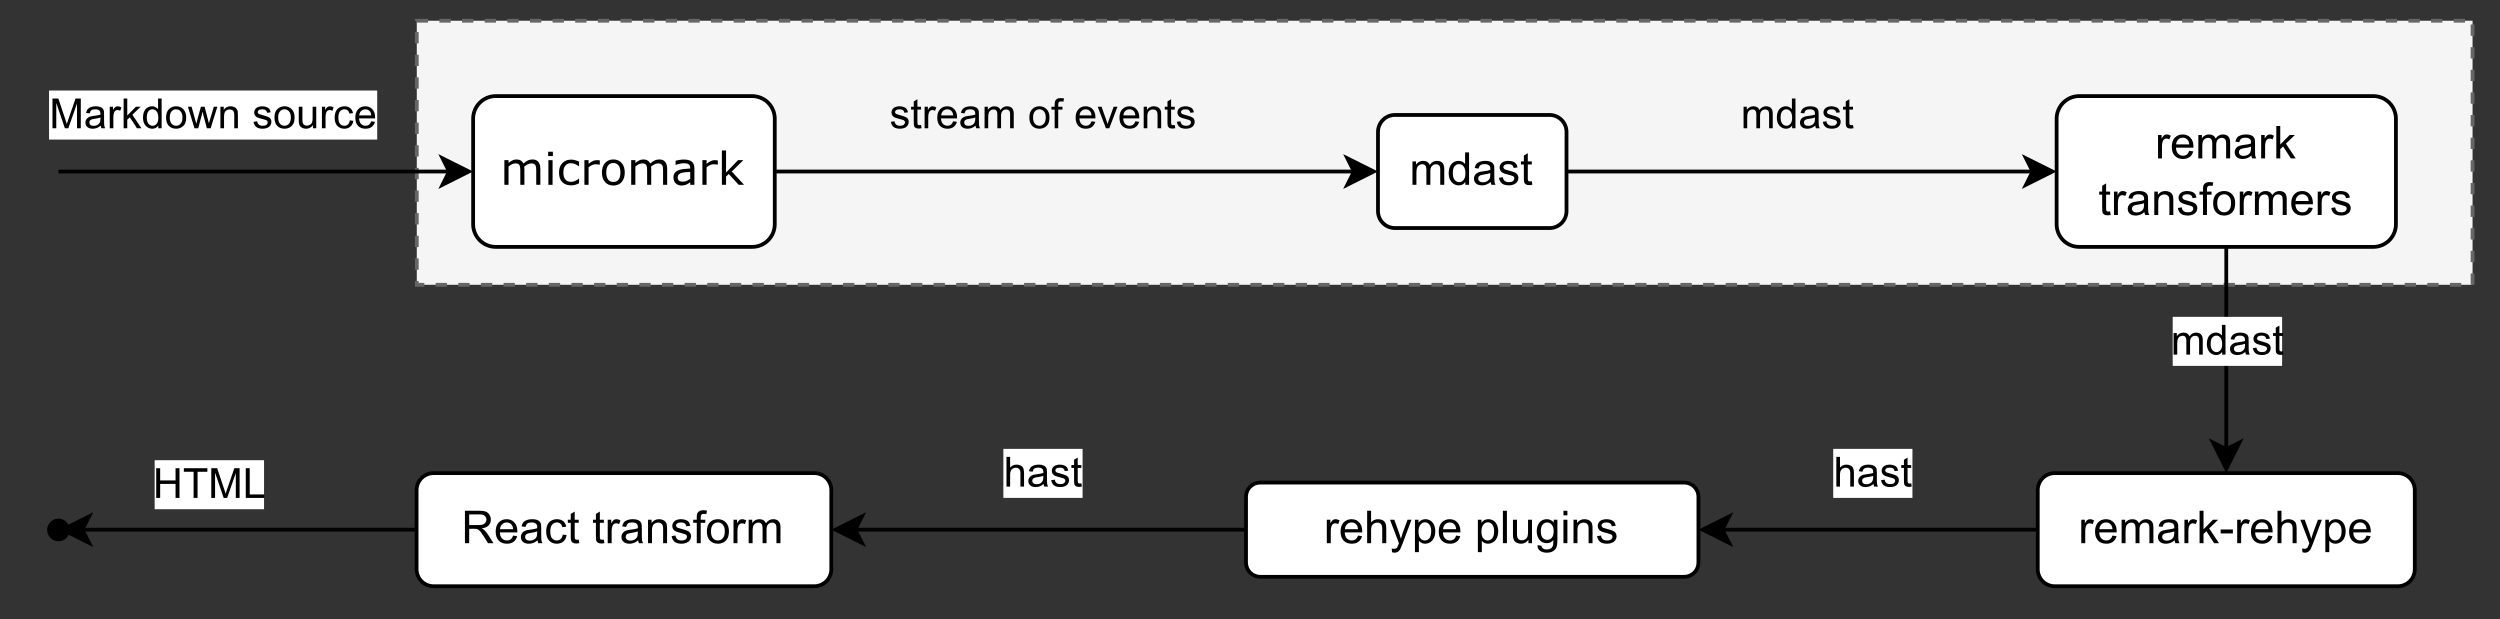 <?xml version="1.0" encoding="UTF-8" standalone="no"?>
<svg 
   width="504.96pt"
   height="125.04pt"
   viewBox="0 0 504.96 125.04"
   version="1.1"
   id="svg499"
   xmlns:xlink="http://www.w3.org/1999/xlink"
   xmlns="http://www.w3.org/2000/svg"
   xmlns:svg="http://www.w3.org/2000/svg" content="%3Cmxfile%20host%3D%22app.diagrams.net%22%20modified%3D%222023-08-18T22%3A37%3A31.188Z%22%20agent%3D%22Mozilla%2F5.0%20(X11%3B%20Linux%20x86_64%3B%20rv%3A109.0)%20Gecko%2F20100101%20Firefox%2F116.0%22%20etag%3D%22uUUf2ENLMu_rLY2eyZQm%22%20version%3D%2221.3.2%22%20type%3D%22device%22%3E%20%20%20%3Cdiagram%20name%3D%22Page-1%22%20id%3D%22srG8-LsUe3nPwCC8mInP%22%3E%20%20%20%20%20%3CmxGraphModel%20dx%3D%221358%22%20dy%3D%22762%22%20grid%3D%221%22%20gridSize%3D%2210%22%20guides%3D%221%22%20tooltips%3D%221%22%20connect%3D%221%22%20arrows%3D%221%22%20fold%3D%221%22%20page%3D%220%22%20pageScale%3D%221%22%20pageWidth%3D%22850%22%20pageHeight%3D%221100%22%20math%3D%220%22%20shadow%3D%220%22%3E%20%20%20%20%20%20%20%3Croot%3E%20%20%20%20%20%20%20%20%20%3CmxCell%20id%3D%220%22%20%2F%3E%20%20%20%20%20%20%20%20%20%3CmxCell%20id%3D%221%22%20parent%3D%220%22%20%2F%3E%20%20%20%20%20%20%20%20%20%3CmxCell%20id%3D%22xz7oI6F2S-UX5ANAhLX8-24%22%20value%3D%22%22%20style%3D%22rounded%3D0%3BwhiteSpace%3Dwrap%3Bhtml%3D1%3BfillColor%3D%23f5f5f5%3BfontColor%3D%23333333%3BstrokeColor%3D%23666666%3Bdashed%3D1%3B%22%20vertex%3D%221%22%20parent%3D%221%22%3E%20%20%20%20%20%20%20%20%20%20%20%3CmxGeometry%20x%3D%22145%22%20y%3D%22200%22%20width%3D%22545%22%20height%3D%2270%22%20as%3D%22geometry%22%20%2F%3E%20%20%20%20%20%20%20%20%20%3C%2FmxCell%3E%20%20%20%20%20%20%20%20%20%3CmxCell%20id%3D%22xz7oI6F2S-UX5ANAhLX8-9%22%20style%3D%22edgeStyle%3DorthogonalEdgeStyle%3Brounded%3D0%3BorthogonalLoop%3D1%3BjettySize%3Dauto%3Bhtml%3D1%3BentryX%3D0%3BentryY%3D0.5%3BentryDx%3D0%3BentryDy%3D0%3B%22%20edge%3D%221%22%20parent%3D%221%22%20source%3D%22xz7oI6F2S-UX5ANAhLX8-1%22%20target%3D%22xz7oI6F2S-UX5ANAhLX8-3%22%3E%20%20%20%20%20%20%20%20%20%20%20%3CmxGeometry%20relative%3D%221%22%20as%3D%22geometry%22%20%2F%3E%20%20%20%20%20%20%20%20%20%3C%2FmxCell%3E%20%20%20%20%20%20%20%20%20%3CmxCell%20id%3D%22xz7oI6F2S-UX5ANAhLX8-10%22%20value%3D%22stream%20of%20events%22%20style%3D%22edgeLabel%3Bhtml%3D1%3Balign%3Dcenter%3BverticalAlign%3Dmiddle%3Bresizable%3D0%3Bpoints%3D%5B%5D%3BlabelBackgroundColor%3Dnone%3B%22%20vertex%3D%221%22%20connectable%3D%220%22%20parent%3D%22xz7oI6F2S-UX5ANAhLX8-9%22%3E%20%20%20%20%20%20%20%20%20%20%20%3CmxGeometry%20x%3D%22-0.2%22%20y%3D%224%22%20relative%3D%221%22%20as%3D%22geometry%22%3E%20%20%20%20%20%20%20%20%20%20%20%20%20%3CmxPoint%20x%3D%226%22%20y%3D%22-11%22%20as%3D%22offset%22%20%2F%3E%20%20%20%20%20%20%20%20%20%20%20%3C%2FmxGeometry%3E%20%20%20%20%20%20%20%20%20%3C%2FmxCell%3E%20%20%20%20%20%20%20%20%20%3CmxCell%20id%3D%22xz7oI6F2S-UX5ANAhLX8-1%22%20value%3D%22%26lt%3Bfont%20face%3D%26quot%3BVerdana%26quot%3B%26gt%3Bmicromark%26lt%3B%2Ffont%26gt%3B%22%20style%3D%22rounded%3D1%3BwhiteSpace%3Dwrap%3Bhtml%3D1%3B%22%20vertex%3D%221%22%20parent%3D%221%22%3E%20%20%20%20%20%20%20%20%20%20%20%3CmxGeometry%20x%3D%22160%22%20y%3D%22220%22%20width%3D%2280%22%20height%3D%2240%22%20as%3D%22geometry%22%20%2F%3E%20%20%20%20%20%20%20%20%20%3C%2FmxCell%3E%20%20%20%20%20%20%20%20%20%3CmxCell%20id%3D%22xz7oI6F2S-UX5ANAhLX8-11%22%20style%3D%22edgeStyle%3DorthogonalEdgeStyle%3Brounded%3D0%3BorthogonalLoop%3D1%3BjettySize%3Dauto%3Bhtml%3D1%3BentryX%3D0%3BentryY%3D0.5%3BentryDx%3D0%3BentryDy%3D0%3B%22%20edge%3D%221%22%20parent%3D%221%22%20source%3D%22xz7oI6F2S-UX5ANAhLX8-3%22%20target%3D%22xz7oI6F2S-UX5ANAhLX8-4%22%3E%20%20%20%20%20%20%20%20%20%20%20%3CmxGeometry%20relative%3D%221%22%20as%3D%22geometry%22%20%2F%3E%20%20%20%20%20%20%20%20%20%3C%2FmxCell%3E%20%20%20%20%20%20%20%20%20%3CmxCell%20id%3D%22xz7oI6F2S-UX5ANAhLX8-12%22%20value%3D%22mdast%22%20style%3D%22edgeLabel%3Bhtml%3D1%3Balign%3Dcenter%3BverticalAlign%3Dmiddle%3Bresizable%3D0%3Bpoints%3D%5B%5D%3BlabelBackgroundColor%3Dnone%3B%22%20vertex%3D%221%22%20connectable%3D%220%22%20parent%3D%22xz7oI6F2S-UX5ANAhLX8-11%22%3E%20%20%20%20%20%20%20%20%20%20%20%3CmxGeometry%20x%3D%22-0.215%22%20y%3D%22-3%22%20relative%3D%221%22%20as%3D%22geometry%22%3E%20%20%20%20%20%20%20%20%20%20%20%20%20%3CmxPoint%20x%3D%229%22%20y%3D%22-18%22%20as%3D%22offset%22%20%2F%3E%20%20%20%20%20%20%20%20%20%20%20%3C%2FmxGeometry%3E%20%20%20%20%20%20%20%20%20%3C%2FmxCell%3E%20%20%20%20%20%20%20%20%20%3CmxCell%20id%3D%22xz7oI6F2S-UX5ANAhLX8-3%22%20value%3D%22mdast%22%20style%3D%22rounded%3D1%3BwhiteSpace%3Dwrap%3Bhtml%3D1%3B%22%20vertex%3D%221%22%20parent%3D%221%22%3E%20%20%20%20%20%20%20%20%20%20%20%3CmxGeometry%20x%3D%22400%22%20y%3D%22225%22%20width%3D%2250%22%20height%3D%2230%22%20as%3D%22geometry%22%20%2F%3E%20%20%20%20%20%20%20%20%20%3C%2FmxCell%3E%20%20%20%20%20%20%20%20%20%3CmxCell%20id%3D%22xz7oI6F2S-UX5ANAhLX8-13%22%20style%3D%22edgeStyle%3DorthogonalEdgeStyle%3Brounded%3D0%3BorthogonalLoop%3D1%3BjettySize%3Dauto%3Bhtml%3D1%3B%22%20edge%3D%221%22%20parent%3D%221%22%20source%3D%22xz7oI6F2S-UX5ANAhLX8-4%22%20target%3D%22xz7oI6F2S-UX5ANAhLX8-5%22%3E%20%20%20%20%20%20%20%20%20%20%20%3CmxGeometry%20relative%3D%221%22%20as%3D%22geometry%22%20%2F%3E%20%20%20%20%20%20%20%20%20%3C%2FmxCell%3E%20%20%20%20%20%20%20%20%20%3CmxCell%20id%3D%22xz7oI6F2S-UX5ANAhLX8-14%22%20value%3D%22mdast%22%20style%3D%22edgeLabel%3Bhtml%3D1%3Balign%3Dcenter%3BverticalAlign%3Dmiddle%3Bresizable%3D0%3Bpoints%3D%5B%5D%3B%22%20vertex%3D%221%22%20connectable%3D%220%22%20parent%3D%22xz7oI6F2S-UX5ANAhLX8-13%22%3E%20%20%20%20%20%20%20%20%20%20%20%3CmxGeometry%20x%3D%22-0.25%22%20relative%3D%221%22%20as%3D%22geometry%22%3E%20%20%20%20%20%20%20%20%20%20%20%20%20%3CmxPoint%20y%3D%222%22%20as%3D%22offset%22%20%2F%3E%20%20%20%20%20%20%20%20%20%20%20%3C%2FmxGeometry%3E%20%20%20%20%20%20%20%20%20%3C%2FmxCell%3E%20%20%20%20%20%20%20%20%20%3CmxCell%20id%3D%22xz7oI6F2S-UX5ANAhLX8-4%22%20value%3D%22remark%20transformers%22%20style%3D%22rounded%3D1%3BwhiteSpace%3Dwrap%3Bhtml%3D1%3B%22%20vertex%3D%221%22%20parent%3D%221%22%3E%20%20%20%20%20%20%20%20%20%20%20%3CmxGeometry%20x%3D%22580%22%20y%3D%22220%22%20width%3D%2290%22%20height%3D%2240%22%20as%3D%22geometry%22%20%2F%3E%20%20%20%20%20%20%20%20%20%3C%2FmxCell%3E%20%20%20%20%20%20%20%20%20%3CmxCell%20id%3D%22xz7oI6F2S-UX5ANAhLX8-15%22%20style%3D%22edgeStyle%3DorthogonalEdgeStyle%3Brounded%3D0%3BorthogonalLoop%3D1%3BjettySize%3Dauto%3Bhtml%3D1%3BentryX%3D1%3BentryY%3D0.5%3BentryDx%3D0%3BentryDy%3D0%3B%22%20edge%3D%221%22%20parent%3D%221%22%20source%3D%22xz7oI6F2S-UX5ANAhLX8-5%22%20target%3D%22xz7oI6F2S-UX5ANAhLX8-6%22%3E%20%20%20%20%20%20%20%20%20%20%20%3CmxGeometry%20relative%3D%221%22%20as%3D%22geometry%22%20%2F%3E%20%20%20%20%20%20%20%20%20%3C%2FmxCell%3E%20%20%20%20%20%20%20%20%20%3CmxCell%20id%3D%22xz7oI6F2S-UX5ANAhLX8-16%22%20value%3D%22hast%22%20style%3D%22edgeLabel%3Bhtml%3D1%3Balign%3Dcenter%3BverticalAlign%3Dmiddle%3Bresizable%3D0%3Bpoints%3D%5B%5D%3B%22%20vertex%3D%221%22%20connectable%3D%220%22%20parent%3D%22xz7oI6F2S-UX5ANAhLX8-15%22%3E%20%20%20%20%20%20%20%20%20%20%20%3CmxGeometry%20x%3D%22-0.314%22%20y%3D%22-2%22%20relative%3D%221%22%20as%3D%22geometry%22%3E%20%20%20%20%20%20%20%20%20%20%20%20%20%3CmxPoint%20x%3D%22-14%22%20y%3D%22-13%22%20as%3D%22offset%22%20%2F%3E%20%20%20%20%20%20%20%20%20%20%20%3C%2FmxGeometry%3E%20%20%20%20%20%20%20%20%20%3C%2FmxCell%3E%20%20%20%20%20%20%20%20%20%3CmxCell%20id%3D%22xz7oI6F2S-UX5ANAhLX8-5%22%20value%3D%22remark-rehype%22%20style%3D%22rounded%3D1%3BwhiteSpace%3Dwrap%3Bhtml%3D1%3B%22%20vertex%3D%221%22%20parent%3D%221%22%3E%20%20%20%20%20%20%20%20%20%20%20%3CmxGeometry%20x%3D%22575%22%20y%3D%22320%22%20width%3D%22100%22%20height%3D%2230%22%20as%3D%22geometry%22%20%2F%3E%20%20%20%20%20%20%20%20%20%3C%2FmxCell%3E%20%20%20%20%20%20%20%20%20%3CmxCell%20id%3D%22xz7oI6F2S-UX5ANAhLX8-17%22%20style%3D%22edgeStyle%3DorthogonalEdgeStyle%3Brounded%3D0%3BorthogonalLoop%3D1%3BjettySize%3Dauto%3Bhtml%3D1%3B%22%20edge%3D%221%22%20parent%3D%221%22%20source%3D%22xz7oI6F2S-UX5ANAhLX8-6%22%20target%3D%22xz7oI6F2S-UX5ANAhLX8-7%22%3E%20%20%20%20%20%20%20%20%20%20%20%3CmxGeometry%20relative%3D%221%22%20as%3D%22geometry%22%20%2F%3E%20%20%20%20%20%20%20%20%20%3C%2FmxCell%3E%20%20%20%20%20%20%20%20%20%3CmxCell%20id%3D%22xz7oI6F2S-UX5ANAhLX8-18%22%20value%3D%22hast%22%20style%3D%22edgeLabel%3Bhtml%3D1%3Balign%3Dcenter%3BverticalAlign%3Dmiddle%3Bresizable%3D0%3Bpoints%3D%5B%5D%3B%22%20vertex%3D%221%22%20connectable%3D%220%22%20parent%3D%22xz7oI6F2S-UX5ANAhLX8-17%22%3E%20%20%20%20%20%20%20%20%20%20%20%3CmxGeometry%20x%3D%220.219%22%20relative%3D%221%22%20as%3D%22geometry%22%3E%20%20%20%20%20%20%20%20%20%20%20%20%20%3CmxPoint%20x%3D%2212%22%20y%3D%22-15%22%20as%3D%22offset%22%20%2F%3E%20%20%20%20%20%20%20%20%20%20%20%3C%2FmxGeometry%3E%20%20%20%20%20%20%20%20%20%3C%2FmxCell%3E%20%20%20%20%20%20%20%20%20%3CmxCell%20id%3D%22xz7oI6F2S-UX5ANAhLX8-6%22%20value%3D%22rehype%20plugins%22%20style%3D%22rounded%3D1%3BwhiteSpace%3Dwrap%3Bhtml%3D1%3B%22%20vertex%3D%221%22%20parent%3D%221%22%3E%20%20%20%20%20%20%20%20%20%20%20%3CmxGeometry%20x%3D%22365%22%20y%3D%22322.5%22%20width%3D%22120%22%20height%3D%2225%22%20as%3D%22geometry%22%20%2F%3E%20%20%20%20%20%20%20%20%20%3C%2FmxCell%3E%20%20%20%20%20%20%20%20%20%3CmxCell%20id%3D%22xz7oI6F2S-UX5ANAhLX8-22%22%20value%3D%22%22%20style%3D%22edgeStyle%3DorthogonalEdgeStyle%3Brounded%3D0%3BorthogonalLoop%3D1%3BjettySize%3Dauto%3Bhtml%3D1%3B%22%20edge%3D%221%22%20parent%3D%221%22%20source%3D%22xz7oI6F2S-UX5ANAhLX8-7%22%20target%3D%22xz7oI6F2S-UX5ANAhLX8-21%22%3E%20%20%20%20%20%20%20%20%20%20%20%3CmxGeometry%20relative%3D%221%22%20as%3D%22geometry%22%20%2F%3E%20%20%20%20%20%20%20%20%20%3C%2FmxCell%3E%20%20%20%20%20%20%20%20%20%3CmxCell%20id%3D%22xz7oI6F2S-UX5ANAhLX8-23%22%20value%3D%22HTML%22%20style%3D%22edgeLabel%3Bhtml%3D1%3Balign%3Dcenter%3BverticalAlign%3Dmiddle%3Bresizable%3D0%3Bpoints%3D%5B%5D%3B%22%20vertex%3D%221%22%20connectable%3D%220%22%20parent%3D%22xz7oI6F2S-UX5ANAhLX8-22%22%3E%20%20%20%20%20%20%20%20%20%20%20%3CmxGeometry%20x%3D%220.263%22%20y%3D%22-2%22%20relative%3D%221%22%20as%3D%22geometry%22%3E%20%20%20%20%20%20%20%20%20%20%20%20%20%3CmxPoint%20x%3D%225%22%20y%3D%22-10%22%20as%3D%22offset%22%20%2F%3E%20%20%20%20%20%20%20%20%20%20%20%3C%2FmxGeometry%3E%20%20%20%20%20%20%20%20%20%3C%2FmxCell%3E%20%20%20%20%20%20%20%20%20%3CmxCell%20id%3D%22xz7oI6F2S-UX5ANAhLX8-7%22%20value%3D%22React%20transform%22%20style%3D%22rounded%3D1%3BwhiteSpace%3Dwrap%3Bhtml%3D1%3B%22%20vertex%3D%221%22%20parent%3D%221%22%3E%20%20%20%20%20%20%20%20%20%20%20%3CmxGeometry%20x%3D%22145%22%20y%3D%22320%22%20width%3D%22110%22%20height%3D%2230%22%20as%3D%22geometry%22%20%2F%3E%20%20%20%20%20%20%20%20%20%3C%2FmxCell%3E%20%20%20%20%20%20%20%20%20%3CmxCell%20id%3D%22xz7oI6F2S-UX5ANAhLX8-19%22%20value%3D%22%22%20style%3D%22endArrow%3Dclassic%3Bhtml%3D1%3Brounded%3D0%3BentryX%3D0%3BentryY%3D0.5%3BentryDx%3D0%3BentryDy%3D0%3B%22%20edge%3D%221%22%20parent%3D%221%22%20target%3D%22xz7oI6F2S-UX5ANAhLX8-1%22%3E%20%20%20%20%20%20%20%20%20%20%20%3CmxGeometry%20width%3D%2250%22%20height%3D%2250%22%20relative%3D%221%22%20as%3D%22geometry%22%3E%20%20%20%20%20%20%20%20%20%20%20%20%20%3CmxPoint%20x%3D%2250%22%20y%3D%22240%22%20as%3D%22sourcePoint%22%20%2F%3E%20%20%20%20%20%20%20%20%20%20%20%20%20%3CmxPoint%20x%3D%22100%22%20y%3D%22220%22%20as%3D%22targetPoint%22%20%2F%3E%20%20%20%20%20%20%20%20%20%20%20%20%20%3CArray%20as%3D%22points%22%3E%20%20%20%20%20%20%20%20%20%20%20%20%20%20%20%3CmxPoint%20x%3D%22110%22%20y%3D%22240%22%20%2F%3E%20%20%20%20%20%20%20%20%20%20%20%20%20%3C%2FArray%3E%20%20%20%20%20%20%20%20%20%20%20%3C%2FmxGeometry%3E%20%20%20%20%20%20%20%20%20%3C%2FmxCell%3E%20%20%20%20%20%20%20%20%20%3CmxCell%20id%3D%22xz7oI6F2S-UX5ANAhLX8-20%22%20value%3D%22Markdown%20source%22%20style%3D%22edgeLabel%3Bhtml%3D1%3Balign%3Dcenter%3BverticalAlign%3Dmiddle%3Bresizable%3D0%3Bpoints%3D%5B%5D%3B%22%20vertex%3D%221%22%20connectable%3D%220%22%20parent%3D%22xz7oI6F2S-UX5ANAhLX8-19%22%3E%20%20%20%20%20%20%20%20%20%20%20%3CmxGeometry%20x%3D%22-0.236%22%20relative%3D%221%22%20as%3D%22geometry%22%3E%20%20%20%20%20%20%20%20%20%20%20%20%20%3CmxPoint%20x%3D%22-2%22%20y%3D%22-15%22%20as%3D%22offset%22%20%2F%3E%20%20%20%20%20%20%20%20%20%20%20%3C%2FmxGeometry%3E%20%20%20%20%20%20%20%20%20%3C%2FmxCell%3E%20%20%20%20%20%20%20%20%20%3CmxCell%20id%3D%22xz7oI6F2S-UX5ANAhLX8-21%22%20value%3D%22%22%20style%3D%22shape%3Dwaypoint%3Bsketch%3D0%3Bsize%3D6%3BpointerEvents%3D1%3Bpoints%3D%5B%5D%3BfillColor%3Ddefault%3Bresizable%3D0%3Brotatable%3D0%3Bperimeter%3DcenterPerimeter%3BsnapToPoint%3D1%3Brounded%3D1%3B%22%20vertex%3D%221%22%20parent%3D%221%22%3E%20%20%20%20%20%20%20%20%20%20%20%3CmxGeometry%20x%3D%2240%22%20y%3D%22325%22%20width%3D%2220%22%20height%3D%2220%22%20as%3D%22geometry%22%20%2F%3E%20%20%20%20%20%20%20%20%20%3C%2FmxCell%3E%20%20%20%20%20%20%20%3C%2Froot%3E%20%20%20%20%20%3C%2FmxGraphModel%3E%20%20%20%3C%2Fdiagram%3E%20%3C%2Fmxfile%3E%20">
  <rect x="0" y="0" width="504.96" height="125.04" fill="#333333" stroke="none"/>
  <defs
     id="defs159">
    <g
       id="g157">
      <g
         id="glyph-0-0">
        <path
           d="M 1.047 0 L 1.047 -5.234 L 5.234 -5.234 L 5.234 0 Z M 1.172 -0.125 L 5.109 -0.125 L 5.109 -5.109 L 1.172 -5.109 Z M 1.172 -0.125 "
           id="path2" />
      </g>
      <g
         id="glyph-0-1">
        <path
           d="M 0.25 -1.297 L 0.984 -1.406 C 1.023 -1.113 1.141 -0.891 1.328 -0.734 C 1.516 -0.578 1.773 -0.5 2.109 -0.5 C 2.453 -0.5 2.703 -0.566 2.859 -0.703 C 3.023 -0.848 3.109 -1.016 3.109 -1.203 C 3.109 -1.367 3.035 -1.5 2.891 -1.594 C 2.785 -1.656 2.535 -1.738 2.141 -1.844 C 1.598 -1.977 1.223 -2.094 1.016 -2.188 C 0.805 -2.289 0.645 -2.43 0.531 -2.609 C 0.426 -2.785 0.375 -2.977 0.375 -3.188 C 0.375 -3.383 0.414 -3.562 0.5 -3.719 C 0.594 -3.883 0.719 -4.023 0.875 -4.141 C 0.988 -4.223 1.145 -4.289 1.344 -4.344 C 1.539 -4.406 1.754 -4.438 1.984 -4.438 C 2.316 -4.438 2.613 -4.383 2.875 -4.281 C 3.133 -4.188 3.32 -4.055 3.438 -3.891 C 3.562 -3.723 3.648 -3.5 3.703 -3.219 L 2.984 -3.125 C 2.953 -3.344 2.859 -3.516 2.703 -3.641 C 2.547 -3.766 2.32 -3.828 2.031 -3.828 C 1.695 -3.828 1.457 -3.77 1.312 -3.656 C 1.164 -3.551 1.094 -3.426 1.094 -3.281 C 1.094 -3.176 1.125 -3.086 1.188 -3.016 C 1.238 -2.941 1.332 -2.879 1.469 -2.828 C 1.539 -2.797 1.754 -2.734 2.109 -2.641 C 2.629 -2.492 2.992 -2.375 3.203 -2.281 C 3.41 -2.195 3.57 -2.07 3.688 -1.906 C 3.801 -1.738 3.859 -1.531 3.859 -1.281 C 3.859 -1.031 3.785 -0.797 3.641 -0.578 C 3.504 -0.359 3.301 -0.191 3.031 -0.078 C 2.758 0.035 2.453 0.094 2.109 0.094 C 1.547 0.094 1.113 -0.02 0.812 -0.25 C 0.52 -0.488 0.332 -0.836 0.25 -1.297 Z M 0.25 -1.297 "
           id="path5" />
      </g>
      <g
         id="glyph-0-2">
        <path
           d="M 2.156 -0.656 L 2.266 -0.016 C 2.055 0.035 1.867 0.062 1.703 0.062 C 1.441 0.062 1.234 0.02 1.078 -0.062 C 0.93 -0.156 0.828 -0.27 0.766 -0.406 C 0.711 -0.539 0.688 -0.828 0.688 -1.266 L 0.688 -3.766 L 0.141 -3.766 L 0.141 -4.344 L 0.688 -4.344 L 0.688 -5.422 L 1.422 -5.859 L 1.422 -4.344 L 2.156 -4.344 L 2.156 -3.766 L 1.422 -3.766 L 1.422 -1.234 C 1.422 -1.023 1.43 -0.891 1.453 -0.828 C 1.484 -0.766 1.523 -0.711 1.578 -0.672 C 1.641 -0.641 1.727 -0.625 1.844 -0.625 C 1.914 -0.625 2.02 -0.633 2.156 -0.656 Z M 2.156 -0.656 "
           id="path8" />
      </g>
      <g
         id="glyph-0-3">
        <path
           d="M 0.547 0 L 0.547 -4.344 L 1.203 -4.344 L 1.203 -3.688 C 1.367 -3.988 1.523 -4.188 1.672 -4.281 C 1.816 -4.383 1.973 -4.438 2.141 -4.438 C 2.391 -4.438 2.645 -4.359 2.906 -4.203 L 2.656 -3.516 C 2.469 -3.629 2.285 -3.688 2.109 -3.688 C 1.953 -3.688 1.805 -3.633 1.672 -3.531 C 1.547 -3.438 1.457 -3.301 1.406 -3.125 C 1.32 -2.863 1.281 -2.582 1.281 -2.281 L 1.281 0 Z M 0.547 0 "
           id="path11" />
      </g>
      <g
         id="glyph-0-4">
        <path
           d="M 3.531 -1.406 L 4.281 -1.297 C 4.164 -0.859 3.941 -0.516 3.609 -0.266 C 3.285 -0.023 2.875 0.094 2.375 0.094 C 1.738 0.094 1.234 -0.098 0.859 -0.484 C 0.492 -0.879 0.312 -1.43 0.312 -2.141 C 0.312 -2.867 0.5 -3.43 0.875 -3.828 C 1.25 -4.234 1.734 -4.438 2.328 -4.438 C 2.91 -4.438 3.383 -4.238 3.75 -3.844 C 4.125 -3.445 4.312 -2.891 4.312 -2.172 C 4.312 -2.129 4.312 -2.066 4.312 -1.984 L 1.062 -1.984 C 1.094 -1.504 1.227 -1.133 1.469 -0.875 C 1.719 -0.625 2.02 -0.5 2.375 -0.5 C 2.645 -0.5 2.875 -0.57 3.062 -0.719 C 3.258 -0.863 3.414 -1.094 3.531 -1.406 Z M 1.109 -2.594 L 3.531 -2.594 C 3.5 -2.957 3.406 -3.227 3.25 -3.406 C 3.02 -3.688 2.719 -3.828 2.344 -3.828 C 2.008 -3.828 1.723 -3.711 1.484 -3.484 C 1.254 -3.266 1.129 -2.969 1.109 -2.594 Z M 1.109 -2.594 "
           id="path14" />
      </g>
      <g
         id="glyph-0-5">
        <path
           d="M 3.391 -0.531 C 3.117 -0.301 2.852 -0.141 2.594 -0.047 C 2.344 0.047 2.07 0.094 1.781 0.094 C 1.312 0.094 0.945 -0.02 0.688 -0.25 C 0.426 -0.477 0.297 -0.773 0.297 -1.141 C 0.297 -1.359 0.344 -1.551 0.438 -1.719 C 0.539 -1.895 0.672 -2.035 0.828 -2.141 C 0.984 -2.254 1.16 -2.336 1.359 -2.391 C 1.504 -2.43 1.723 -2.469 2.016 -2.5 C 2.609 -2.57 3.047 -2.656 3.328 -2.75 C 3.328 -2.852 3.328 -2.922 3.328 -2.953 C 3.328 -3.242 3.258 -3.453 3.125 -3.578 C 2.938 -3.742 2.656 -3.828 2.281 -3.828 C 1.938 -3.828 1.68 -3.766 1.516 -3.641 C 1.348 -3.523 1.227 -3.312 1.156 -3 L 0.422 -3.109 C 0.492 -3.41 0.602 -3.656 0.75 -3.844 C 0.906 -4.039 1.125 -4.188 1.406 -4.281 C 1.688 -4.383 2.016 -4.438 2.391 -4.438 C 2.754 -4.438 3.051 -4.391 3.281 -4.297 C 3.52 -4.211 3.691 -4.102 3.797 -3.969 C 3.91 -3.844 3.988 -3.68 4.031 -3.484 C 4.051 -3.359 4.062 -3.129 4.062 -2.797 L 4.062 -1.812 C 4.062 -1.133 4.078 -0.703 4.109 -0.516 C 4.141 -0.336 4.203 -0.164 4.297 0 L 3.531 0 C 3.457 -0.156 3.41 -0.332 3.391 -0.531 Z M 3.328 -2.172 C 3.055 -2.066 2.656 -1.977 2.125 -1.906 C 1.82 -1.863 1.609 -1.812 1.484 -1.75 C 1.359 -1.695 1.258 -1.617 1.188 -1.516 C 1.125 -1.41 1.094 -1.297 1.094 -1.172 C 1.094 -0.973 1.164 -0.805 1.312 -0.672 C 1.457 -0.547 1.676 -0.484 1.969 -0.484 C 2.25 -0.484 2.5 -0.539 2.719 -0.656 C 2.938 -0.781 3.098 -0.953 3.203 -1.172 C 3.285 -1.336 3.328 -1.582 3.328 -1.906 Z M 3.328 -2.172 "
           id="path17" />
      </g>
      <g
         id="glyph-0-6">
        <path
           d="M 0.547 0 L 0.547 -4.344 L 1.203 -4.344 L 1.203 -3.734 C 1.348 -3.941 1.531 -4.109 1.75 -4.234 C 1.977 -4.367 2.238 -4.438 2.531 -4.438 C 2.852 -4.438 3.113 -4.367 3.312 -4.234 C 3.52 -4.109 3.664 -3.926 3.75 -3.688 C 4.094 -4.188 4.539 -4.438 5.094 -4.438 C 5.52 -4.438 5.848 -4.316 6.078 -4.078 C 6.316 -3.836 6.438 -3.473 6.438 -2.984 L 6.438 0 L 5.703 0 L 5.703 -2.734 C 5.703 -3.023 5.676 -3.234 5.625 -3.359 C 5.582 -3.492 5.5 -3.598 5.375 -3.672 C 5.25 -3.754 5.102 -3.797 4.938 -3.797 C 4.625 -3.797 4.367 -3.691 4.172 -3.484 C 3.973 -3.285 3.875 -2.961 3.875 -2.516 L 3.875 0 L 3.125 0 L 3.125 -2.828 C 3.125 -3.148 3.062 -3.391 2.938 -3.547 C 2.82 -3.711 2.629 -3.797 2.359 -3.797 C 2.148 -3.797 1.957 -3.738 1.781 -3.625 C 1.613 -3.52 1.488 -3.363 1.406 -3.156 C 1.32 -2.945 1.281 -2.645 1.281 -2.25 L 1.281 0 Z M 0.547 0 "
           id="path20" />
      </g>
      <g
         id="glyph-0-7" />
      <g
         id="glyph-0-8">
        <path
           d="M 0.281 -2.172 C 0.281 -2.973 0.504 -3.566 0.953 -3.953 C 1.328 -4.273 1.781 -4.438 2.312 -4.438 C 2.906 -4.438 3.391 -4.238 3.766 -3.844 C 4.148 -3.457 4.344 -2.922 4.344 -2.234 C 4.344 -1.672 4.258 -1.227 4.094 -0.906 C 3.926 -0.594 3.68 -0.348 3.359 -0.172 C 3.047 0.004 2.695 0.094 2.312 0.094 C 1.707 0.094 1.219 -0.098 0.844 -0.484 C 0.469 -0.879 0.281 -1.441 0.281 -2.172 Z M 1.031 -2.172 C 1.031 -1.617 1.148 -1.203 1.391 -0.922 C 1.641 -0.641 1.945 -0.5 2.312 -0.5 C 2.676 -0.5 2.977 -0.641 3.219 -0.922 C 3.469 -1.203 3.594 -1.629 3.594 -2.203 C 3.594 -2.734 3.469 -3.133 3.219 -3.406 C 2.977 -3.688 2.676 -3.828 2.312 -3.828 C 1.945 -3.828 1.641 -3.688 1.391 -3.406 C 1.148 -3.133 1.031 -2.723 1.031 -2.172 Z M 1.031 -2.172 "
           id="path24" />
      </g>
      <g
         id="glyph-0-9">
        <path
           d="M 0.734 0 L 0.734 -3.766 L 0.078 -3.766 L 0.078 -4.344 L 0.734 -4.344 L 0.734 -4.812 C 0.734 -5.102 0.758 -5.316 0.812 -5.453 C 0.875 -5.641 0.992 -5.789 1.172 -5.906 C 1.359 -6.031 1.613 -6.094 1.938 -6.094 C 2.133 -6.094 2.363 -6.07 2.625 -6.031 L 2.5 -5.375 C 2.352 -5.406 2.211 -5.422 2.078 -5.422 C 1.848 -5.422 1.688 -5.375 1.594 -5.281 C 1.5 -5.188 1.453 -5.008 1.453 -4.75 L 1.453 -4.344 L 2.312 -4.344 L 2.312 -3.766 L 1.453 -3.766 L 1.453 0 Z M 0.734 0 "
           id="path27" />
      </g>
      <g
         id="glyph-0-10">
        <path
           d="M 1.766 0 L 0.109 -4.344 L 0.891 -4.344 L 1.812 -1.734 C 1.914 -1.461 2.008 -1.172 2.094 -0.859 C 2.156 -1.086 2.25 -1.363 2.375 -1.688 L 3.328 -4.344 L 4.094 -4.344 L 2.453 0 Z M 1.766 0 "
           id="path30" />
      </g>
      <g
         id="glyph-0-11">
        <path
           d="M 0.547 0 L 0.547 -4.344 L 1.219 -4.344 L 1.219 -3.719 C 1.531 -4.195 1.988 -4.438 2.594 -4.438 C 2.852 -4.438 3.094 -4.391 3.312 -4.297 C 3.531 -4.203 3.691 -4.078 3.797 -3.922 C 3.91 -3.773 3.992 -3.598 4.047 -3.391 C 4.066 -3.254 4.078 -3.016 4.078 -2.672 L 4.078 0 L 3.344 0 L 3.344 -2.641 C 3.344 -2.941 3.312 -3.164 3.25 -3.312 C 3.195 -3.457 3.098 -3.57 2.953 -3.656 C 2.805 -3.75 2.633 -3.797 2.438 -3.797 C 2.125 -3.797 1.852 -3.695 1.625 -3.5 C 1.395 -3.301 1.281 -2.926 1.281 -2.375 L 1.281 0 Z M 0.547 0 "
           id="path33" />
      </g>
      <g
         id="glyph-0-12">
        <path
           d="M 3.375 0 L 3.375 -0.547 C 3.094 -0.117 2.688 0.094 2.156 0.094 C 1.812 0.094 1.492 0 1.203 -0.188 C 0.91 -0.375 0.68 -0.641 0.516 -0.984 C 0.359 -1.328 0.281 -1.723 0.281 -2.172 C 0.281 -2.598 0.352 -2.988 0.5 -3.344 C 0.645 -3.695 0.863 -3.969 1.156 -4.156 C 1.445 -4.344 1.77 -4.438 2.125 -4.438 C 2.383 -4.438 2.613 -4.379 2.812 -4.266 C 3.02 -4.16 3.191 -4.02 3.328 -3.844 L 3.328 -6 L 4.047 -6 L 4.047 0 Z M 1.047 -2.172 C 1.047 -1.609 1.16 -1.188 1.391 -0.906 C 1.629 -0.633 1.906 -0.5 2.219 -0.5 C 2.539 -0.5 2.812 -0.629 3.031 -0.891 C 3.258 -1.16 3.375 -1.566 3.375 -2.109 C 3.375 -2.703 3.258 -3.133 3.031 -3.406 C 2.801 -3.688 2.52 -3.828 2.188 -3.828 C 1.863 -3.828 1.594 -3.691 1.375 -3.422 C 1.156 -3.16 1.047 -2.742 1.047 -2.172 Z M 1.047 -2.172 "
           id="path36" />
      </g>
      <g
         id="glyph-0-13">
        <path
           d="M 0.547 0 L 0.547 -6 L 1.281 -6 L 1.281 -3.844 C 1.625 -4.238 2.062 -4.438 2.594 -4.438 C 2.914 -4.438 3.191 -4.375 3.422 -4.25 C 3.66 -4.125 3.832 -3.945 3.938 -3.719 C 4.039 -3.5 4.094 -3.176 4.094 -2.75 L 4.094 0 L 3.359 0 L 3.359 -2.75 C 3.359 -3.113 3.273 -3.379 3.109 -3.547 C 2.953 -3.723 2.727 -3.812 2.438 -3.812 C 2.219 -3.812 2.008 -3.754 1.812 -3.641 C 1.625 -3.523 1.488 -3.367 1.406 -3.172 C 1.32 -2.984 1.281 -2.719 1.281 -2.375 L 1.281 0 Z M 0.547 0 "
           id="path39" />
      </g>
      <g
         id="glyph-0-14">
        <path
           d="M 0.672 0 L 0.672 -6 L 1.469 -6 L 1.469 -3.531 L 4.578 -3.531 L 4.578 -6 L 5.375 -6 L 5.375 0 L 4.578 0 L 4.578 -2.828 L 1.469 -2.828 L 1.469 0 Z M 0.672 0 "
           id="path42" />
      </g>
      <g
         id="glyph-0-15">
        <path
           d="M 2.172 0 L 2.172 -5.281 L 0.203 -5.281 L 0.203 -6 L 4.953 -6 L 4.953 -5.281 L 2.969 -5.281 L 2.969 0 Z M 2.172 0 "
           id="path45" />
      </g>
      <g
         id="glyph-0-16">
        <path
           d="M 0.625 0 L 0.625 -6 L 1.812 -6 L 3.234 -1.75 C 3.367 -1.352 3.461 -1.055 3.516 -0.859 C 3.586 -1.078 3.695 -1.398 3.844 -1.828 L 5.281 -6 L 6.344 -6 L 6.344 0 L 5.578 0 L 5.578 -5.016 L 3.828 0 L 3.125 0 L 1.391 -5.109 L 1.391 0 Z M 0.625 0 "
           id="path48" />
      </g>
      <g
         id="glyph-0-17">
        <path
           d="M 0.609 0 L 0.609 -6 L 1.406 -6 L 1.406 -0.703 L 4.359 -0.703 L 4.359 0 Z M 0.609 0 "
           id="path51" />
      </g>
      <g
         id="glyph-0-18">
        <path
           d="M 0.562 0 L 0.562 -6 L 1.297 -6 L 1.297 -2.578 L 3.031 -4.344 L 3.984 -4.344 L 2.328 -2.734 L 4.156 0 L 3.25 0 L 1.812 -2.219 L 1.297 -1.719 L 1.297 0 Z M 0.562 0 "
           id="path54" />
      </g>
      <g
         id="glyph-0-19">
        <path
           d="M 1.359 0 L 0.031 -4.344 L 0.781 -4.344 L 1.469 -1.844 L 1.734 -0.906 C 1.742 -0.945 1.816 -1.242 1.953 -1.797 L 2.656 -4.344 L 3.406 -4.344 L 4.062 -1.828 L 4.266 -1 L 4.516 -1.828 L 5.266 -4.344 L 5.984 -4.344 L 4.625 0 L 3.859 0 L 3.172 -2.594 L 3 -3.344 L 2.125 0 Z M 1.359 0 "
           id="path57" />
      </g>
      <g
         id="glyph-0-20">
        <path
           d="M 3.391 0 L 3.391 -0.641 C 3.055 -0.148 2.598 0.094 2.016 0.094 C 1.766 0.094 1.523 0.047 1.297 -0.047 C 1.078 -0.148 0.91 -0.273 0.797 -0.422 C 0.691 -0.566 0.617 -0.75 0.578 -0.969 C 0.547 -1.113 0.531 -1.344 0.531 -1.656 L 0.531 -4.344 L 1.266 -4.344 L 1.266 -1.938 C 1.266 -1.551 1.281 -1.289 1.312 -1.156 C 1.363 -0.957 1.461 -0.801 1.609 -0.688 C 1.766 -0.582 1.953 -0.531 2.172 -0.531 C 2.391 -0.531 2.594 -0.586 2.781 -0.703 C 2.977 -0.816 3.117 -0.969 3.203 -1.156 C 3.285 -1.352 3.328 -1.641 3.328 -2.016 L 3.328 -4.344 L 4.062 -4.344 L 4.062 0 Z M 3.391 0 "
           id="path60" />
      </g>
      <g
         id="glyph-0-21">
        <path
           d="M 3.391 -1.594 L 4.109 -1.5 C 4.023 -1 3.82 -0.609 3.5 -0.328 C 3.176 -0.047 2.773 0.094 2.297 0.094 C 1.703 0.094 1.223 -0.098 0.859 -0.484 C 0.504 -0.867 0.328 -1.426 0.328 -2.156 C 0.328 -2.625 0.406 -3.031 0.562 -3.375 C 0.719 -3.727 0.953 -3.992 1.266 -4.172 C 1.586 -4.348 1.938 -4.438 2.312 -4.438 C 2.781 -4.438 3.16 -4.316 3.453 -4.078 C 3.754 -3.836 3.953 -3.5 4.047 -3.062 L 3.328 -2.953 C 3.254 -3.242 3.129 -3.461 2.953 -3.609 C 2.785 -3.754 2.578 -3.828 2.328 -3.828 C 1.961 -3.828 1.66 -3.691 1.422 -3.422 C 1.191 -3.16 1.078 -2.742 1.078 -2.172 C 1.078 -1.586 1.188 -1.16 1.406 -0.891 C 1.633 -0.629 1.93 -0.5 2.297 -0.5 C 2.586 -0.5 2.828 -0.586 3.016 -0.766 C 3.211 -0.941 3.336 -1.219 3.391 -1.594 Z M 3.391 -1.594 "
           id="path63" />
      </g>
      <g
         id="glyph-1-0">
        <path
           d="M 1.141 0 L 1.141 -6.859 L 8 -6.859 L 8 0 Z M 1.719 -0.578 L 7.422 -0.578 L 7.422 -6.281 L 1.719 -6.281 Z M 1.719 -0.578 "
           id="path66" />
      </g>
      <g
         id="glyph-1-1">
        <path
           d="M 8.094 0 L 7.266 0 L 7.266 -2.844 C 7.266 -3.051 7.254 -3.254 7.234 -3.453 C 7.211 -3.66 7.172 -3.82 7.109 -3.938 C 7.035 -4.062 6.938 -4.156 6.812 -4.219 C 6.688 -4.289 6.504 -4.328 6.266 -4.328 C 6.023 -4.328 5.785 -4.266 5.547 -4.141 C 5.316 -4.023 5.082 -3.879 4.844 -3.703 C 4.852 -3.629 4.859 -3.547 4.859 -3.453 C 4.867 -3.367 4.875 -3.281 4.875 -3.188 L 4.875 0 L 4.047 0 L 4.047 -2.844 C 4.047 -3.062 4.035 -3.27 4.016 -3.469 C 3.992 -3.664 3.953 -3.82 3.891 -3.938 C 3.828 -4.07 3.727 -4.172 3.594 -4.234 C 3.469 -4.297 3.285 -4.328 3.047 -4.328 C 2.816 -4.328 2.586 -4.27 2.359 -4.156 C 2.129 -4.039 1.898 -3.895 1.672 -3.719 L 1.672 0 L 0.828 0 L 0.828 -4.984 L 1.672 -4.984 L 1.672 -4.438 C 1.93 -4.645 2.191 -4.812 2.453 -4.938 C 2.711 -5.062 2.988 -5.125 3.281 -5.125 C 3.625 -5.125 3.91 -5.051 4.141 -4.906 C 4.379 -4.758 4.555 -4.562 4.672 -4.312 C 5.016 -4.602 5.32 -4.812 5.594 -4.938 C 5.875 -5.062 6.176 -5.125 6.5 -5.125 C 7.039 -5.125 7.441 -4.957 7.703 -4.625 C 7.961 -4.289 8.094 -3.828 8.094 -3.234 Z M 8.094 0 "
           id="path69" />
      </g>
      <g
         id="glyph-1-2">
        <path
           d="M 1.734 -5.812 L 0.781 -5.812 L 0.781 -6.688 L 1.734 -6.688 Z M 1.672 0 L 0.828 0 L 0.828 -4.984 L 1.672 -4.984 Z M 1.672 0 "
           id="path72" />
      </g>
      <g
         id="glyph-1-3">
        <path
           d="M 4.516 -0.312 C 4.234 -0.176 3.969 -0.07 3.719 0 C 3.469 0.07 3.203 0.109 2.922 0.109 C 2.555 0.109 2.223 0.055 1.922 -0.047 C 1.617 -0.148 1.363 -0.312 1.156 -0.531 C 0.938 -0.738 0.766 -1.004 0.641 -1.328 C 0.523 -1.66 0.469 -2.047 0.469 -2.484 C 0.469 -3.297 0.691 -3.93 1.141 -4.391 C 1.586 -4.859 2.18 -5.094 2.922 -5.094 C 3.203 -5.094 3.477 -5.051 3.75 -4.969 C 4.031 -4.895 4.285 -4.801 4.516 -4.688 L 4.516 -3.75 L 4.469 -3.75 C 4.207 -3.945 3.941 -4.098 3.672 -4.203 C 3.398 -4.316 3.133 -4.375 2.875 -4.375 C 2.406 -4.375 2.031 -4.211 1.75 -3.891 C 1.477 -3.578 1.344 -3.109 1.344 -2.484 C 1.344 -1.879 1.473 -1.414 1.734 -1.094 C 2.004 -0.77 2.383 -0.609 2.875 -0.609 C 3.051 -0.609 3.223 -0.629 3.391 -0.672 C 3.566 -0.723 3.727 -0.785 3.875 -0.859 C 3.988 -0.922 4.098 -0.984 4.203 -1.047 C 4.316 -1.117 4.406 -1.18 4.469 -1.234 L 4.516 -1.234 Z M 4.516 -0.312 "
           id="path75" />
      </g>
      <g
         id="glyph-1-4">
        <path
           d="M 3.938 -4.078 L 3.891 -4.078 C 3.766 -4.098 3.645 -4.113 3.531 -4.125 C 3.414 -4.145 3.273 -4.156 3.109 -4.156 C 2.848 -4.156 2.598 -4.098 2.359 -3.984 C 2.117 -3.867 1.891 -3.723 1.672 -3.547 L 1.672 0 L 0.828 0 L 0.828 -4.984 L 1.672 -4.984 L 1.672 -4.25 C 2.004 -4.52 2.297 -4.707 2.547 -4.812 C 2.797 -4.926 3.055 -4.984 3.328 -4.984 C 3.473 -4.984 3.578 -4.977 3.641 -4.969 C 3.703 -4.969 3.801 -4.957 3.938 -4.938 Z M 3.938 -4.078 "
           id="path78" />
      </g>
      <g
         id="glyph-1-5">
        <path
           d="M 5.078 -2.484 C 5.078 -1.672 4.867 -1.031 4.453 -0.562 C 4.035 -0.094 3.477 0.141 2.781 0.141 C 2.07 0.141 1.508 -0.094 1.094 -0.562 C 0.676 -1.031 0.469 -1.672 0.469 -2.484 C 0.469 -3.297 0.676 -3.938 1.094 -4.406 C 1.508 -4.883 2.07 -5.125 2.781 -5.125 C 3.477 -5.125 4.035 -4.883 4.453 -4.406 C 4.867 -3.938 5.078 -3.297 5.078 -2.484 Z M 4.203 -2.484 C 4.203 -3.129 4.078 -3.609 3.828 -3.922 C 3.578 -4.242 3.227 -4.406 2.781 -4.406 C 2.32 -4.406 1.969 -4.242 1.719 -3.922 C 1.469 -3.609 1.344 -3.129 1.344 -2.484 C 1.344 -1.859 1.469 -1.383 1.719 -1.062 C 1.969 -0.738 2.32 -0.578 2.781 -0.578 C 3.227 -0.578 3.578 -0.738 3.828 -1.062 C 4.078 -1.383 4.203 -1.859 4.203 -2.484 Z M 4.203 -2.484 "
           id="path81" />
      </g>
      <g
         id="glyph-1-6">
        <path
           d="M 4.703 0 L 3.859 0 L 3.859 -0.531 C 3.785 -0.477 3.688 -0.406 3.562 -0.312 C 3.438 -0.227 3.316 -0.16 3.203 -0.109 C 3.055 -0.035 2.891 0.02 2.703 0.062 C 2.523 0.113 2.316 0.141 2.078 0.141 C 1.629 0.141 1.25 -0.004 0.938 -0.297 C 0.625 -0.598 0.469 -0.984 0.469 -1.453 C 0.469 -1.828 0.547 -2.129 0.703 -2.359 C 0.867 -2.598 1.102 -2.785 1.406 -2.922 C 1.707 -3.047 2.07 -3.133 2.5 -3.188 C 2.926 -3.238 3.379 -3.273 3.859 -3.297 L 3.859 -3.422 C 3.859 -3.609 3.828 -3.766 3.766 -3.891 C 3.703 -4.016 3.609 -4.113 3.484 -4.188 C 3.359 -4.258 3.211 -4.305 3.047 -4.328 C 2.879 -4.348 2.707 -4.359 2.531 -4.359 C 2.312 -4.359 2.066 -4.328 1.797 -4.266 C 1.523 -4.211 1.242 -4.133 0.953 -4.031 L 0.906 -4.031 L 0.906 -4.875 C 1.07 -4.914 1.305 -4.961 1.609 -5.016 C 1.922 -5.078 2.227 -5.109 2.531 -5.109 C 2.883 -5.109 3.191 -5.078 3.453 -5.016 C 3.711 -4.961 3.938 -4.863 4.125 -4.719 C 4.312 -4.582 4.453 -4.406 4.547 -4.188 C 4.648 -3.969 4.703 -3.703 4.703 -3.391 Z M 3.859 -1.234 L 3.859 -2.609 C 3.609 -2.598 3.305 -2.578 2.953 -2.547 C 2.609 -2.516 2.336 -2.473 2.141 -2.422 C 1.898 -2.348 1.703 -2.238 1.547 -2.094 C 1.398 -1.957 1.328 -1.758 1.328 -1.5 C 1.328 -1.219 1.41 -1.004 1.578 -0.859 C 1.754 -0.711 2.02 -0.641 2.375 -0.641 C 2.676 -0.641 2.945 -0.695 3.188 -0.812 C 3.426 -0.926 3.648 -1.066 3.859 -1.234 Z M 3.859 -1.234 "
           id="path84" />
      </g>
      <g
         id="glyph-1-7">
        <path
           d="M 5.344 0 L 4.25 0 L 2.25 -2.188 L 1.703 -1.672 L 1.703 0 L 0.859 0 L 0.859 -6.938 L 1.703 -6.938 L 1.703 -2.484 L 4.125 -4.984 L 5.188 -4.984 L 2.859 -2.688 Z M 5.344 0 "
           id="path87" />
      </g>
      <g
         id="glyph-2-0">
        <path
           d="M 1.141 0 L 1.141 -5.719 L 5.719 -5.719 L 5.719 0 Z M 1.281 -0.141 L 5.562 -0.141 L 5.562 -5.562 L 1.281 -5.562 Z M 1.281 -0.141 "
           id="path90" />
      </g>
      <g
         id="glyph-2-1">
        <path
           d="M 0.609 0 L 0.609 -4.734 L 1.328 -4.734 L 1.328 -4.078 C 1.473 -4.305 1.664 -4.488 1.906 -4.625 C 2.156 -4.77 2.441 -4.844 2.766 -4.844 C 3.109 -4.844 3.391 -4.77 3.609 -4.625 C 3.836 -4.477 4 -4.273 4.094 -4.016 C 4.469 -4.566 4.957 -4.844 5.562 -4.844 C 6.031 -4.844 6.391 -4.711 6.641 -4.453 C 6.898 -4.191 7.031 -3.789 7.031 -3.25 L 7.031 0 L 6.219 0 L 6.219 -2.984 C 6.219 -3.305 6.191 -3.535 6.141 -3.672 C 6.086 -3.816 5.992 -3.93 5.859 -4.016 C 5.723 -4.109 5.562 -4.156 5.375 -4.156 C 5.039 -4.156 4.766 -4.039 4.547 -3.812 C 4.328 -3.594 4.219 -3.238 4.219 -2.75 L 4.219 0 L 3.422 0 L 3.422 -3.078 C 3.422 -3.43 3.352 -3.695 3.219 -3.875 C 3.094 -4.062 2.879 -4.156 2.578 -4.156 C 2.348 -4.156 2.141 -4.094 1.953 -3.969 C 1.766 -3.852 1.625 -3.68 1.531 -3.453 C 1.445 -3.223 1.406 -2.891 1.406 -2.453 L 1.406 0 Z M 0.609 0 "
           id="path93" />
      </g>
      <g
         id="glyph-2-2">
        <path
           d="M 3.672 0 L 3.672 -0.594 C 3.379 -0.125 2.941 0.109 2.359 0.109 C 1.973 0.109 1.617 0.004 1.297 -0.203 C 0.984 -0.41 0.738 -0.703 0.562 -1.078 C 0.395 -1.453 0.312 -1.879 0.312 -2.359 C 0.312 -2.836 0.391 -3.27 0.547 -3.656 C 0.703 -4.039 0.938 -4.332 1.25 -4.531 C 1.57 -4.738 1.926 -4.844 2.312 -4.844 C 2.602 -4.844 2.859 -4.781 3.078 -4.656 C 3.305 -4.539 3.488 -4.391 3.625 -4.203 L 3.625 -6.547 L 4.422 -6.547 L 4.422 0 Z M 1.141 -2.359 C 1.141 -1.754 1.266 -1.301 1.516 -1 C 1.773 -0.695 2.078 -0.547 2.422 -0.547 C 2.773 -0.547 3.07 -0.691 3.312 -0.984 C 3.562 -1.273 3.688 -1.711 3.688 -2.297 C 3.688 -2.941 3.562 -3.414 3.312 -3.719 C 3.062 -4.031 2.754 -4.188 2.391 -4.188 C 2.035 -4.188 1.738 -4.039 1.5 -3.75 C 1.258 -3.457 1.141 -2.992 1.141 -2.359 Z M 1.141 -2.359 "
           id="path96" />
      </g>
      <g
         id="glyph-2-3">
        <path
           d="M 3.703 -0.578 C 3.398 -0.328 3.109 -0.148 2.828 -0.047 C 2.555 0.055 2.266 0.109 1.953 0.109 C 1.43 0.109 1.031 -0.016 0.75 -0.266 C 0.469 -0.523 0.328 -0.852 0.328 -1.25 C 0.328 -1.477 0.379 -1.688 0.484 -1.875 C 0.586 -2.07 0.723 -2.227 0.891 -2.344 C 1.066 -2.457 1.266 -2.547 1.484 -2.609 C 1.641 -2.648 1.879 -2.691 2.203 -2.734 C 2.848 -2.805 3.32 -2.898 3.625 -3.016 C 3.633 -3.117 3.641 -3.188 3.641 -3.219 C 3.641 -3.539 3.562 -3.77 3.406 -3.906 C 3.195 -4.094 2.891 -4.188 2.484 -4.188 C 2.109 -4.188 1.832 -4.117 1.656 -3.984 C 1.477 -3.848 1.344 -3.613 1.25 -3.281 L 0.469 -3.391 C 0.539 -3.723 0.656 -3.992 0.812 -4.203 C 0.977 -4.41 1.219 -4.566 1.531 -4.672 C 1.844 -4.785 2.203 -4.844 2.609 -4.844 C 3.016 -4.844 3.344 -4.797 3.594 -4.703 C 3.844 -4.609 4.023 -4.488 4.141 -4.344 C 4.266 -4.195 4.352 -4.016 4.406 -3.797 C 4.426 -3.66 4.438 -3.414 4.438 -3.062 L 4.438 -1.984 C 4.438 -1.234 4.453 -0.758 4.484 -0.562 C 4.523 -0.363 4.594 -0.176 4.688 0 L 3.859 0 C 3.773 -0.164 3.723 -0.359 3.703 -0.578 Z M 3.625 -2.375 C 3.332 -2.258 2.895 -2.16 2.312 -2.078 C 1.988 -2.023 1.754 -1.969 1.609 -1.906 C 1.473 -1.852 1.367 -1.77 1.297 -1.656 C 1.223 -1.539 1.188 -1.41 1.188 -1.266 C 1.188 -1.055 1.266 -0.879 1.422 -0.734 C 1.586 -0.586 1.828 -0.516 2.141 -0.516 C 2.453 -0.516 2.727 -0.582 2.969 -0.719 C 3.207 -0.852 3.383 -1.039 3.5 -1.281 C 3.582 -1.457 3.625 -1.723 3.625 -2.078 Z M 3.625 -2.375 "
           id="path99" />
      </g>
      <g
         id="glyph-2-4">
        <path
           d="M 0.281 -1.422 L 1.078 -1.547 C 1.117 -1.223 1.238 -0.973 1.438 -0.797 C 1.645 -0.629 1.93 -0.547 2.297 -0.547 C 2.672 -0.547 2.945 -0.617 3.125 -0.766 C 3.301 -0.922 3.391 -1.102 3.391 -1.312 C 3.391 -1.488 3.312 -1.629 3.156 -1.734 C 3.039 -1.805 2.766 -1.898 2.328 -2.016 C 1.742 -2.16 1.336 -2.285 1.109 -2.391 C 0.879 -2.504 0.707 -2.656 0.594 -2.844 C 0.477 -3.039 0.422 -3.254 0.422 -3.484 C 0.422 -3.691 0.469 -3.883 0.562 -4.062 C 0.656 -4.25 0.785 -4.398 0.953 -4.516 C 1.078 -4.609 1.25 -4.688 1.469 -4.75 C 1.688 -4.812 1.914 -4.844 2.156 -4.844 C 2.531 -4.844 2.859 -4.789 3.141 -4.688 C 3.422 -4.582 3.629 -4.438 3.766 -4.25 C 3.898 -4.07 3.992 -3.828 4.047 -3.516 L 3.25 -3.406 C 3.219 -3.656 3.113 -3.848 2.938 -3.984 C 2.77 -4.117 2.531 -4.188 2.219 -4.188 C 1.852 -4.188 1.586 -4.125 1.422 -4 C 1.266 -3.883 1.188 -3.742 1.188 -3.578 C 1.188 -3.473 1.223 -3.379 1.297 -3.297 C 1.359 -3.211 1.457 -3.141 1.594 -3.078 C 1.676 -3.047 1.914 -2.977 2.312 -2.875 C 2.875 -2.719 3.266 -2.594 3.484 -2.5 C 3.711 -2.406 3.891 -2.266 4.016 -2.078 C 4.148 -1.891 4.219 -1.66 4.219 -1.391 C 4.219 -1.117 4.141 -0.863 3.984 -0.625 C 3.828 -0.395 3.598 -0.211 3.297 -0.078 C 3.004 0.047 2.676 0.109 2.312 0.109 C 1.695 0.109 1.227 -0.016 0.906 -0.266 C 0.582 -0.523 0.375 -0.91 0.281 -1.422 Z M 0.281 -1.422 "
           id="path102" />
      </g>
      <g
         id="glyph-2-5">
        <path
           d="M 2.359 -0.719 L 2.469 -0.016 C 2.25 0.035 2.047 0.062 1.859 0.062 C 1.566 0.062 1.344 0.016 1.188 -0.078 C 1.031 -0.172 0.914 -0.289 0.844 -0.438 C 0.781 -0.594 0.75 -0.91 0.75 -1.391 L 0.75 -4.109 L 0.156 -4.109 L 0.156 -4.734 L 0.75 -4.734 L 0.75 -5.906 L 1.547 -6.391 L 1.547 -4.734 L 2.359 -4.734 L 2.359 -4.109 L 1.547 -4.109 L 1.547 -1.344 C 1.547 -1.113 1.562 -0.961 1.594 -0.891 C 1.625 -0.828 1.672 -0.773 1.734 -0.734 C 1.797 -0.703 1.883 -0.688 2 -0.688 C 2.094 -0.688 2.211 -0.695 2.359 -0.719 Z M 2.359 -0.719 "
           id="path105" />
      </g>
      <g
         id="glyph-2-6">
        <path
           d="M 0.594 0 L 0.594 -4.734 L 1.312 -4.734 L 1.312 -4.016 C 1.5 -4.359 1.672 -4.582 1.828 -4.688 C 1.984 -4.789 2.156 -4.844 2.344 -4.844 C 2.613 -4.844 2.891 -4.758 3.172 -4.594 L 2.891 -3.844 C 2.691 -3.957 2.492 -4.016 2.297 -4.016 C 2.129 -4.016 1.973 -3.961 1.828 -3.859 C 1.691 -3.754 1.594 -3.609 1.531 -3.422 C 1.438 -3.129 1.391 -2.816 1.391 -2.484 L 1.391 0 Z M 0.594 0 "
           id="path108" />
      </g>
      <g
         id="glyph-2-7">
        <path
           d="M 3.844 -1.531 L 4.672 -1.422 C 4.547 -0.941 4.305 -0.566 3.953 -0.297 C 3.598 -0.023 3.145 0.109 2.594 0.109 C 1.895 0.109 1.344 -0.102 0.938 -0.531 C 0.531 -0.957 0.328 -1.555 0.328 -2.328 C 0.328 -3.129 0.531 -3.75 0.938 -4.188 C 1.352 -4.625 1.891 -4.844 2.547 -4.844 C 3.18 -4.844 3.695 -4.625 4.094 -4.188 C 4.5 -3.758 4.703 -3.156 4.703 -2.375 C 4.703 -2.332 4.703 -2.266 4.703 -2.172 L 1.172 -2.172 C 1.191 -1.648 1.332 -1.25 1.594 -0.969 C 1.863 -0.688 2.195 -0.547 2.594 -0.547 C 2.895 -0.547 3.148 -0.625 3.359 -0.781 C 3.566 -0.938 3.727 -1.188 3.844 -1.531 Z M 1.203 -2.828 L 3.859 -2.828 C 3.816 -3.223 3.711 -3.52 3.547 -3.719 C 3.297 -4.031 2.969 -4.188 2.562 -4.188 C 2.188 -4.188 1.875 -4.062 1.625 -3.812 C 1.375 -3.57 1.234 -3.242 1.203 -2.828 Z M 1.203 -2.828 "
           id="path111" />
      </g>
      <g
         id="glyph-2-8">
        <path
           d="M 0.609 0 L 0.609 -6.547 L 1.406 -6.547 L 1.406 -2.812 L 3.312 -4.734 L 4.359 -4.734 L 2.547 -2.984 L 4.531 0 L 3.547 0 L 1.984 -2.422 L 1.406 -1.875 L 1.406 0 Z M 0.609 0 "
           id="path114" />
      </g>
      <g
         id="glyph-2-9">
        <path
           d="M 0.609 0 L 0.609 -4.734 L 1.328 -4.734 L 1.328 -4.062 C 1.672 -4.582 2.172 -4.844 2.828 -4.844 C 3.117 -4.844 3.383 -4.789 3.625 -4.688 C 3.863 -4.594 4.039 -4.461 4.156 -4.297 C 4.281 -4.129 4.363 -3.93 4.406 -3.703 C 4.438 -3.547 4.453 -3.285 4.453 -2.922 L 4.453 0 L 3.656 0 L 3.656 -2.891 C 3.656 -3.211 3.625 -3.453 3.562 -3.609 C 3.5 -3.773 3.383 -3.906 3.219 -4 C 3.062 -4.102 2.879 -4.156 2.672 -4.156 C 2.328 -4.156 2.031 -4.047 1.781 -3.828 C 1.531 -3.609 1.406 -3.195 1.406 -2.594 L 1.406 0 Z M 0.609 0 "
           id="path117" />
      </g>
      <g
         id="glyph-2-10">
        <path
           d="M 0.797 0 L 0.797 -4.109 L 0.078 -4.109 L 0.078 -4.734 L 0.797 -4.734 L 0.797 -5.25 C 0.797 -5.562 0.82 -5.797 0.875 -5.953 C 0.957 -6.16 1.094 -6.328 1.281 -6.453 C 1.477 -6.586 1.754 -6.656 2.109 -6.656 C 2.336 -6.656 2.586 -6.629 2.859 -6.578 L 2.734 -5.875 C 2.566 -5.906 2.41 -5.922 2.266 -5.922 C 2.016 -5.922 1.836 -5.867 1.734 -5.766 C 1.641 -5.66 1.594 -5.461 1.594 -5.172 L 1.594 -4.734 L 2.516 -4.734 L 2.516 -4.109 L 1.594 -4.109 L 1.594 0 Z M 0.797 0 "
           id="path120" />
      </g>
      <g
         id="glyph-2-11">
        <path
           d="M 0.297 -2.375 C 0.297 -3.25 0.539 -3.898 1.031 -4.328 C 1.438 -4.672 1.938 -4.844 2.531 -4.844 C 3.176 -4.844 3.707 -4.629 4.125 -4.203 C 4.539 -3.773 4.75 -3.188 4.75 -2.438 C 4.75 -1.82 4.656 -1.336 4.469 -0.984 C 4.289 -0.641 4.023 -0.367 3.672 -0.172 C 3.316 0.016 2.938 0.109 2.531 0.109 C 1.863 0.109 1.32 -0.102 0.906 -0.531 C 0.5 -0.957 0.297 -1.57 0.297 -2.375 Z M 1.125 -2.375 C 1.125 -1.758 1.254 -1.301 1.516 -1 C 1.785 -0.695 2.125 -0.547 2.531 -0.547 C 2.926 -0.547 3.254 -0.695 3.516 -1 C 3.785 -1.312 3.922 -1.773 3.922 -2.391 C 3.922 -2.984 3.785 -3.43 3.516 -3.734 C 3.254 -4.035 2.926 -4.188 2.531 -4.188 C 2.125 -4.188 1.785 -4.035 1.516 -3.734 C 1.254 -3.43 1.125 -2.977 1.125 -2.375 Z M 1.125 -2.375 "
           id="path123" />
      </g>
      <g
         id="glyph-2-12">
        <path
           d="M 0.297 -1.969 L 0.297 -2.766 L 2.766 -2.766 L 2.766 -1.969 Z M 0.297 -1.969 "
           id="path126" />
      </g>
      <g
         id="glyph-2-13">
        <path
           d="M 0.609 0 L 0.609 -6.547 L 1.406 -6.547 L 1.406 -4.203 C 1.781 -4.629 2.254 -4.844 2.828 -4.844 C 3.18 -4.844 3.484 -4.773 3.734 -4.641 C 3.992 -4.504 4.18 -4.312 4.297 -4.062 C 4.41 -3.82 4.469 -3.469 4.469 -3 L 4.469 0 L 3.656 0 L 3.656 -3 C 3.656 -3.406 3.566 -3.695 3.391 -3.875 C 3.223 -4.062 2.977 -4.156 2.656 -4.156 C 2.414 -4.156 2.191 -4.094 1.984 -3.969 C 1.773 -3.844 1.625 -3.676 1.531 -3.469 C 1.445 -3.258 1.406 -2.969 1.406 -2.594 L 1.406 0 Z M 0.609 0 "
           id="path129" />
      </g>
      <g
         id="glyph-2-14">
        <path
           d="M 0.562 1.828 L 0.484 1.078 C 0.648 1.117 0.801 1.141 0.938 1.141 C 1.113 1.141 1.254 1.109 1.359 1.047 C 1.473 0.992 1.562 0.91 1.625 0.797 C 1.676 0.723 1.758 0.523 1.875 0.203 C 1.883 0.16 1.91 0.098 1.953 0.016 L 0.141 -4.734 L 1.016 -4.734 L 2 -2 C 2.125 -1.645 2.238 -1.273 2.344 -0.891 C 2.438 -1.266 2.547 -1.629 2.672 -1.984 L 3.688 -4.734 L 4.484 -4.734 L 2.688 0.078 C 2.488 0.598 2.336 0.957 2.234 1.156 C 2.086 1.414 1.922 1.609 1.734 1.734 C 1.555 1.859 1.336 1.922 1.078 1.922 C 0.93 1.922 0.758 1.891 0.562 1.828 Z M 0.562 1.828 "
           id="path132" />
      </g>
      <g
         id="glyph-2-15">
        <path
           d="M 0.609 1.812 L 0.609 -4.734 L 1.328 -4.734 L 1.328 -4.125 C 1.504 -4.363 1.703 -4.539 1.922 -4.656 C 2.141 -4.781 2.398 -4.844 2.703 -4.844 C 3.109 -4.844 3.469 -4.738 3.781 -4.531 C 4.094 -4.32 4.328 -4.023 4.484 -3.641 C 4.641 -3.266 4.719 -2.852 4.719 -2.406 C 4.719 -1.914 4.629 -1.477 4.453 -1.094 C 4.285 -0.707 4.035 -0.41 3.703 -0.203 C 3.367 0.004 3.02 0.109 2.656 0.109 C 2.383 0.109 2.141 0.051 1.922 -0.062 C 1.711 -0.176 1.539 -0.316 1.406 -0.484 L 1.406 1.812 Z M 1.328 -2.344 C 1.328 -1.727 1.453 -1.273 1.703 -0.984 C 1.953 -0.691 2.25 -0.547 2.594 -0.547 C 2.957 -0.547 3.266 -0.695 3.516 -1 C 3.766 -1.301 3.891 -1.77 3.891 -2.406 C 3.891 -3.008 3.766 -3.461 3.516 -3.766 C 3.273 -4.066 2.984 -4.219 2.641 -4.219 C 2.297 -4.219 1.988 -4.055 1.719 -3.734 C 1.457 -3.422 1.328 -2.957 1.328 -2.344 Z M 1.328 -2.344 "
           id="path135" />
      </g>
      <g
         id="glyph-2-16" />
      <g
         id="glyph-2-17">
        <path
           d="M 0.578 0 L 0.578 -6.547 L 1.391 -6.547 L 1.391 0 Z M 0.578 0 "
           id="path139" />
      </g>
      <g
         id="glyph-2-18">
        <path
           d="M 3.703 0 L 3.703 -0.703 C 3.336 -0.16 2.836 0.109 2.203 0.109 C 1.922 0.109 1.66 0.055 1.422 -0.047 C 1.18 -0.16 1 -0.297 0.875 -0.453 C 0.758 -0.617 0.68 -0.816 0.641 -1.047 C 0.598 -1.211 0.578 -1.461 0.578 -1.797 L 0.578 -4.734 L 1.391 -4.734 L 1.391 -2.109 C 1.391 -1.691 1.406 -1.41 1.438 -1.266 C 1.488 -1.055 1.594 -0.891 1.75 -0.766 C 1.914 -0.641 2.117 -0.578 2.359 -0.578 C 2.609 -0.578 2.836 -0.641 3.047 -0.766 C 3.254 -0.891 3.398 -1.055 3.484 -1.266 C 3.578 -1.484 3.625 -1.797 3.625 -2.203 L 3.625 -4.734 L 4.422 -4.734 L 4.422 0 Z M 3.703 0 "
           id="path142" />
      </g>
      <g
         id="glyph-2-19">
        <path
           d="M 0.453 0.391 L 1.234 0.516 C 1.266 0.754 1.359 0.926 1.516 1.031 C 1.711 1.188 1.984 1.266 2.328 1.266 C 2.703 1.266 2.988 1.188 3.188 1.031 C 3.383 0.883 3.52 0.676 3.594 0.406 C 3.633 0.25 3.656 -0.094 3.656 -0.625 C 3.301 -0.207 2.863 0 2.344 0 C 1.688 0 1.18 -0.234 0.828 -0.703 C 0.473 -1.172 0.297 -1.734 0.297 -2.391 C 0.297 -2.848 0.375 -3.266 0.531 -3.641 C 0.695 -4.023 0.938 -4.32 1.25 -4.531 C 1.562 -4.738 1.926 -4.844 2.344 -4.844 C 2.906 -4.844 3.367 -4.617 3.734 -4.172 L 3.734 -4.734 L 4.469 -4.734 L 4.469 -0.641 C 4.469 0.098 4.391 0.617 4.234 0.922 C 4.086 1.234 3.852 1.477 3.531 1.656 C 3.207 1.832 2.805 1.922 2.328 1.922 C 1.766 1.922 1.305 1.789 0.953 1.531 C 0.609 1.281 0.441 0.898 0.453 0.391 Z M 1.125 -2.453 C 1.125 -1.828 1.242 -1.375 1.484 -1.094 C 1.734 -0.812 2.047 -0.672 2.422 -0.672 C 2.785 -0.672 3.094 -0.812 3.344 -1.094 C 3.594 -1.375 3.719 -1.816 3.719 -2.422 C 3.719 -3.004 3.586 -3.441 3.328 -3.734 C 3.078 -4.035 2.77 -4.188 2.406 -4.188 C 2.051 -4.188 1.75 -4.039 1.5 -3.75 C 1.25 -3.457 1.125 -3.023 1.125 -2.453 Z M 1.125 -2.453 "
           id="path145" />
      </g>
      <g
         id="glyph-2-20">
        <path
           d="M 0.609 -5.625 L 0.609 -6.547 L 1.406 -6.547 L 1.406 -5.625 Z M 0.609 0 L 0.609 -4.734 L 1.406 -4.734 L 1.406 0 Z M 0.609 0 "
           id="path148" />
      </g>
      <g
         id="glyph-2-21">
        <path
           d="M 0.719 0 L 0.719 -6.547 L 3.625 -6.547 C 4.207 -6.547 4.648 -6.484 4.953 -6.359 C 5.254 -6.242 5.492 -6.035 5.672 -5.734 C 5.859 -5.441 5.953 -5.113 5.953 -4.75 C 5.953 -4.289 5.801 -3.898 5.5 -3.578 C 5.195 -3.266 4.734 -3.066 4.109 -2.984 C 4.336 -2.867 4.508 -2.758 4.625 -2.656 C 4.875 -2.414 5.113 -2.125 5.344 -1.781 L 6.484 0 L 5.391 0 L 4.531 -1.359 C 4.281 -1.754 4.07 -2.055 3.906 -2.266 C 3.738 -2.473 3.586 -2.617 3.453 -2.703 C 3.328 -2.785 3.203 -2.844 3.078 -2.875 C 2.973 -2.895 2.812 -2.906 2.594 -2.906 L 1.578 -2.906 L 1.578 0 Z M 1.578 -3.656 L 3.453 -3.656 C 3.848 -3.656 4.156 -3.695 4.375 -3.781 C 4.594 -3.863 4.758 -3.992 4.875 -4.172 C 5 -4.348 5.062 -4.539 5.062 -4.75 C 5.062 -5.062 4.945 -5.316 4.719 -5.516 C 4.5 -5.711 4.145 -5.812 3.656 -5.812 L 1.578 -5.812 Z M 1.578 -3.656 "
           id="path151" />
      </g>
      <g
         id="glyph-2-22">
        <path
           d="M 3.703 -1.734 L 4.484 -1.641 C 4.398 -1.086 4.18 -0.656 3.828 -0.344 C 3.473 -0.039 3.035 0.109 2.516 0.109 C 1.867 0.109 1.348 -0.102 0.953 -0.531 C 0.555 -0.957 0.359 -1.566 0.359 -2.359 C 0.359 -2.867 0.441 -3.312 0.609 -3.688 C 0.773 -4.07 1.031 -4.359 1.375 -4.547 C 1.727 -4.742 2.109 -4.844 2.516 -4.844 C 3.035 -4.844 3.457 -4.711 3.781 -4.453 C 4.102 -4.191 4.312 -3.82 4.406 -3.344 L 3.625 -3.234 C 3.551 -3.547 3.422 -3.781 3.234 -3.938 C 3.047 -4.102 2.816 -4.188 2.547 -4.188 C 2.141 -4.188 1.812 -4.039 1.562 -3.75 C 1.312 -3.457 1.188 -3 1.188 -2.375 C 1.188 -1.738 1.305 -1.273 1.547 -0.984 C 1.797 -0.691 2.113 -0.547 2.5 -0.547 C 2.82 -0.547 3.086 -0.645 3.297 -0.844 C 3.504 -1.039 3.641 -1.336 3.703 -1.734 Z M 3.703 -1.734 "
           id="path154" />
      </g>
    </g>
  </defs>
  <path
     fill-rule="nonzero"
     fill="rgb(96.078%, 96.078%, 96.078%)"
     fill-opacity="1"
     d="M 84.184 4.188 L 499.418 4.188 L 499.418 57.523 L 84.184 57.523 Z M 84.184 4.188 "
     id="path161" />
  <path
     fill-rule="nonzero"
     fill="rgb(39.999%, 39.999%, 39.999%)"
     fill-opacity="1"
     d="M 88.754 3.805 L 91.043 3.805 L 91.043 4.57 L 88.754 4.57 Z M 93.328 3.805 L 95.613 3.805 L 95.613 4.57 L 93.328 4.57 Z M 97.898 3.805 L 100.184 3.805 L 100.184 4.57 L 97.898 4.57 Z M 102.469 3.805 L 104.754 3.805 L 104.754 4.57 L 102.469 4.57 Z M 107.043 3.805 L 109.328 3.805 L 109.328 4.57 L 107.043 4.57 Z M 111.613 3.805 L 113.898 3.805 L 113.898 4.57 L 111.613 4.57 Z M 116.184 3.805 L 118.469 3.805 L 118.469 4.57 L 116.184 4.57 Z M 120.754 3.805 L 123.039 3.805 L 123.039 4.57 L 120.754 4.57 Z M 125.328 3.805 L 127.613 3.805 L 127.613 4.57 L 125.328 4.57 Z M 129.898 3.805 L 132.184 3.805 L 132.184 4.57 L 129.898 4.57 Z M 134.469 3.805 L 136.754 3.805 L 136.754 4.57 L 134.469 4.57 Z M 139.039 3.805 L 141.328 3.805 L 141.328 4.57 L 139.039 4.57 Z M 143.613 3.805 L 145.898 3.805 L 145.898 4.57 L 143.613 4.57 Z M 148.184 3.805 L 150.469 3.805 L 150.469 4.57 L 148.184 4.57 Z M 152.754 3.805 L 155.039 3.805 L 155.039 4.57 L 152.754 4.57 Z M 157.328 3.805 L 159.613 3.805 L 159.613 4.57 L 157.328 4.57 Z M 161.898 3.805 L 164.184 3.805 L 164.184 4.57 L 161.898 4.57 Z M 166.469 3.805 L 168.754 3.805 L 168.754 4.57 L 166.469 4.57 Z M 171.039 3.805 L 173.328 3.805 L 173.328 4.57 L 171.039 4.57 Z M 175.613 3.805 L 177.898 3.805 L 177.898 4.57 L 175.613 4.57 Z M 180.184 3.805 L 182.469 3.805 L 182.469 4.57 L 180.184 4.57 Z M 184.754 3.805 L 187.039 3.805 L 187.039 4.57 L 184.754 4.57 Z M 189.324 3.805 L 191.613 3.805 L 191.613 4.57 L 189.324 4.57 Z M 193.898 3.805 L 196.184 3.805 L 196.184 4.57 L 193.898 4.57 Z M 198.469 3.805 L 200.754 3.805 L 200.754 4.57 L 198.469 4.57 Z M 203.039 3.805 L 205.324 3.805 L 205.324 4.57 L 203.039 4.57 Z M 207.613 3.805 L 209.898 3.805 L 209.898 4.57 L 207.613 4.57 Z M 212.184 3.805 L 214.469 3.805 L 214.469 4.57 L 212.184 4.57 Z M 216.754 3.805 L 219.039 3.805 L 219.039 4.57 L 216.754 4.57 Z M 221.324 3.805 L 223.613 3.805 L 223.613 4.57 L 221.324 4.57 Z M 225.898 3.805 L 228.184 3.805 L 228.184 4.57 L 225.898 4.57 Z M 230.469 3.805 L 232.754 3.805 L 232.754 4.57 L 230.469 4.57 Z M 235.039 3.805 L 237.324 3.805 L 237.324 4.57 L 235.039 4.57 Z M 239.609 3.805 L 241.898 3.805 L 241.898 4.57 L 239.609 4.57 Z M 244.184 3.805 L 246.469 3.805 L 246.469 4.57 L 244.184 4.57 Z M 248.754 3.805 L 251.039 3.805 L 251.039 4.57 L 248.754 4.57 Z M 253.324 3.805 L 255.609 3.805 L 255.609 4.57 L 253.324 4.57 Z M 257.898 3.805 L 260.184 3.805 L 260.184 4.57 L 257.898 4.57 Z M 262.469 3.805 L 264.754 3.805 L 264.754 4.57 L 262.469 4.57 Z M 267.039 3.805 L 269.324 3.805 L 269.324 4.57 L 267.039 4.57 Z M 271.609 3.805 L 273.898 3.805 L 273.898 4.57 L 271.609 4.57 Z M 276.184 3.805 L 278.469 3.805 L 278.469 4.57 L 276.184 4.57 Z M 280.754 3.805 L 283.039 3.805 L 283.039 4.57 L 280.754 4.57 Z M 285.324 3.805 L 287.609 3.805 L 287.609 4.57 L 285.324 4.57 Z M 289.898 3.805 L 292.184 3.805 L 292.184 4.57 L 289.898 4.57 Z M 294.469 3.805 L 296.754 3.805 L 296.754 4.57 L 294.469 4.57 Z M 299.039 3.805 L 301.324 3.805 L 301.324 4.57 L 299.039 4.57 Z M 303.609 3.805 L 305.895 3.805 L 305.895 4.57 L 303.609 4.57 Z M 308.184 3.805 L 310.469 3.805 L 310.469 4.57 L 308.184 4.57 Z M 312.754 3.805 L 315.039 3.805 L 315.039 4.57 L 312.754 4.57 Z M 317.324 3.805 L 319.609 3.805 L 319.609 4.57 L 317.324 4.57 Z M 321.895 3.805 L 324.184 3.805 L 324.184 4.57 L 321.895 4.57 Z M 326.469 3.805 L 328.754 3.805 L 328.754 4.57 L 326.469 4.57 Z M 331.039 3.805 L 333.324 3.805 L 333.324 4.57 L 331.039 4.57 Z M 335.609 3.805 L 337.895 3.805 L 337.895 4.57 L 335.609 4.57 Z M 340.184 3.805 L 342.469 3.805 L 342.469 4.57 L 340.184 4.57 Z M 344.754 3.805 L 347.039 3.805 L 347.039 4.57 L 344.754 4.57 Z M 349.324 3.805 L 351.609 3.805 L 351.609 4.57 L 349.324 4.57 Z M 353.895 3.805 L 356.184 3.805 L 356.184 4.57 L 353.895 4.57 Z M 358.469 3.805 L 360.754 3.805 L 360.754 4.57 L 358.469 4.57 Z M 363.039 3.805 L 365.324 3.805 L 365.324 4.57 L 363.039 4.57 Z M 367.609 3.805 L 369.895 3.805 L 369.895 4.57 L 367.609 4.57 Z M 372.18 3.805 L 374.469 3.805 L 374.469 4.57 L 372.18 4.57 Z M 376.754 3.805 L 379.039 3.805 L 379.039 4.57 L 376.754 4.57 Z M 381.324 3.805 L 383.609 3.805 L 383.609 4.57 L 381.324 4.57 Z M 385.895 3.805 L 388.18 3.805 L 388.18 4.57 L 385.895 4.57 Z M 390.469 3.805 L 392.754 3.805 L 392.754 4.57 L 390.469 4.57 Z M 395.039 3.805 L 397.324 3.805 L 397.324 4.57 L 395.039 4.57 Z M 399.609 3.805 L 401.895 3.805 L 401.895 4.57 L 399.609 4.57 Z M 404.18 3.805 L 406.469 3.805 L 406.469 4.57 L 404.18 4.57 Z M 408.754 3.805 L 411.039 3.805 L 411.039 4.57 L 408.754 4.57 Z M 413.324 3.805 L 415.609 3.805 L 415.609 4.57 L 413.324 4.57 Z M 417.895 3.805 L 420.18 3.805 L 420.18 4.57 L 417.895 4.57 Z M 422.465 3.805 L 424.754 3.805 L 424.754 4.57 L 422.465 4.57 Z M 427.039 3.805 L 429.324 3.805 L 429.324 4.57 L 427.039 4.57 Z M 431.609 3.805 L 433.895 3.805 L 433.895 4.57 L 431.609 4.57 Z M 436.18 3.805 L 438.465 3.805 L 438.465 4.57 L 436.18 4.57 Z M 440.754 3.805 L 443.039 3.805 L 443.039 4.57 L 440.754 4.57 Z M 445.324 3.805 L 447.609 3.805 L 447.609 4.57 L 445.324 4.57 Z M 449.895 3.805 L 452.18 3.805 L 452.18 4.57 L 449.895 4.57 Z M 454.465 3.805 L 456.754 3.805 L 456.754 4.57 L 454.465 4.57 Z M 459.039 3.805 L 461.324 3.805 L 461.324 4.57 L 459.039 4.57 Z M 463.609 3.805 L 465.895 3.805 L 465.895 4.57 L 463.609 4.57 Z M 468.18 3.805 L 470.465 3.805 L 470.465 4.57 L 468.18 4.57 Z M 472.754 3.805 L 475.039 3.805 L 475.039 4.57 L 472.754 4.57 Z M 477.324 3.805 L 479.609 3.805 L 479.609 4.57 L 477.324 4.57 Z M 481.895 3.805 L 484.18 3.805 L 484.18 4.57 L 481.895 4.57 Z M 486.465 3.805 L 488.75 3.805 L 488.75 4.57 L 486.465 4.57 Z M 491.039 3.805 L 493.324 3.805 L 493.324 4.57 L 491.039 4.57 Z M 495.609 3.805 L 497.895 3.805 L 497.895 4.57 L 495.609 4.57 Z M 499.801 4.949 L 499.801 7.234 L 499.035 7.234 L 499.035 4.949 Z M 499.801 9.523 L 499.801 11.809 L 499.035 11.809 L 499.035 9.523 Z M 499.801 14.094 L 499.801 16.379 L 499.035 16.379 L 499.035 14.094 Z M 499.801 18.664 L 499.801 20.949 L 499.035 20.949 L 499.035 18.664 Z M 499.801 23.234 L 499.801 25.523 L 499.035 25.523 L 499.035 23.234 Z M 499.801 27.809 L 499.801 30.094 L 499.035 30.094 L 499.035 27.809 Z M 499.801 32.379 L 499.801 34.664 L 499.035 34.664 L 499.035 32.379 Z M 499.801 36.949 L 499.801 39.234 L 499.035 39.234 L 499.035 36.949 Z M 499.801 41.52 L 499.801 43.809 L 499.035 43.809 L 499.035 41.52 Z M 499.801 46.094 L 499.801 48.379 L 499.035 48.379 L 499.035 46.094 Z M 499.801 50.664 L 499.801 52.949 L 499.035 52.949 L 499.035 50.664 Z M 499.801 55.234 L 499.801 57.52 L 499.035 57.52 L 499.035 55.234 Z M 497.133 57.906 L 494.848 57.906 L 494.848 57.141 L 497.133 57.141 Z M 492.562 57.906 L 490.277 57.906 L 490.277 57.141 L 492.562 57.141 Z M 487.992 57.906 L 485.707 57.906 L 485.707 57.141 L 487.992 57.141 Z M 483.418 57.906 L 481.133 57.906 L 481.133 57.141 L 483.418 57.141 Z M 478.848 57.906 L 476.562 57.906 L 476.562 57.141 L 478.848 57.141 Z M 474.277 57.906 L 471.992 57.906 L 471.992 57.141 L 474.277 57.141 Z M 469.707 57.906 L 467.418 57.906 L 467.418 57.141 L 469.707 57.141 Z M 465.133 57.906 L 462.848 57.906 L 462.848 57.141 L 465.133 57.141 Z M 460.562 57.906 L 458.277 57.906 L 458.277 57.141 L 460.562 57.141 Z M 455.992 57.906 L 453.707 57.906 L 453.707 57.141 L 455.992 57.141 Z M 451.418 57.906 L 449.133 57.906 L 449.133 57.141 L 451.418 57.141 Z M 446.848 57.906 L 444.562 57.906 L 444.562 57.141 L 446.848 57.141 Z M 442.277 57.906 L 439.992 57.906 L 439.992 57.141 L 442.277 57.141 Z M 437.707 57.906 L 435.422 57.906 L 435.422 57.141 L 437.707 57.141 Z M 433.133 57.906 L 430.848 57.906 L 430.848 57.141 L 433.133 57.141 Z M 428.562 57.906 L 426.277 57.906 L 426.277 57.141 L 428.562 57.141 Z M 423.992 57.906 L 421.707 57.906 L 421.707 57.141 L 423.992 57.141 Z M 419.422 57.906 L 417.133 57.906 L 417.133 57.141 L 419.422 57.141 Z M 414.848 57.906 L 412.562 57.906 L 412.562 57.141 L 414.848 57.141 Z M 410.277 57.906 L 407.992 57.906 L 407.992 57.141 L 410.277 57.141 Z M 405.707 57.906 L 403.422 57.906 L 403.422 57.141 L 405.707 57.141 Z M 401.133 57.906 L 398.848 57.906 L 398.848 57.141 L 401.133 57.141 Z M 396.562 57.906 L 394.277 57.906 L 394.277 57.141 L 396.562 57.141 Z M 391.992 57.906 L 389.707 57.906 L 389.707 57.141 L 391.992 57.141 Z M 387.422 57.906 L 385.133 57.906 L 385.133 57.141 L 387.422 57.141 Z M 382.848 57.906 L 380.562 57.906 L 380.562 57.141 L 382.848 57.141 Z M 378.277 57.906 L 375.992 57.906 L 375.992 57.141 L 378.277 57.141 Z M 373.707 57.906 L 371.422 57.906 L 371.422 57.141 L 373.707 57.141 Z M 369.137 57.906 L 366.848 57.906 L 366.848 57.141 L 369.137 57.141 Z M 364.562 57.906 L 362.277 57.906 L 362.277 57.141 L 364.562 57.141 Z M 359.992 57.906 L 357.707 57.906 L 357.707 57.141 L 359.992 57.141 Z M 355.422 57.906 L 353.137 57.906 L 353.137 57.141 L 355.422 57.141 Z M 350.848 57.906 L 348.562 57.906 L 348.562 57.141 L 350.848 57.141 Z M 346.277 57.906 L 343.992 57.906 L 343.992 57.141 L 346.277 57.141 Z M 341.707 57.906 L 339.422 57.906 L 339.422 57.141 L 341.707 57.141 Z M 337.137 57.906 L 334.848 57.906 L 334.848 57.141 L 337.137 57.141 Z M 332.562 57.906 L 330.277 57.906 L 330.277 57.141 L 332.562 57.141 Z M 327.992 57.906 L 325.707 57.906 L 325.707 57.141 L 327.992 57.141 Z M 323.422 57.906 L 321.137 57.906 L 321.137 57.141 L 323.422 57.141 Z M 318.852 57.906 L 316.562 57.906 L 316.562 57.141 L 318.852 57.141 Z M 314.277 57.906 L 311.992 57.906 L 311.992 57.141 L 314.277 57.141 Z M 309.707 57.906 L 307.422 57.906 L 307.422 57.141 L 309.707 57.141 Z M 305.137 57.906 L 302.852 57.906 L 302.852 57.141 L 305.137 57.141 Z M 300.562 57.906 L 298.277 57.906 L 298.277 57.141 L 300.562 57.141 Z M 295.992 57.906 L 293.707 57.906 L 293.707 57.141 L 295.992 57.141 Z M 291.422 57.906 L 289.137 57.906 L 289.137 57.141 L 291.422 57.141 Z M 286.852 57.906 L 284.562 57.906 L 284.562 57.141 L 286.852 57.141 Z M 282.277 57.906 L 279.992 57.906 L 279.992 57.141 L 282.277 57.141 Z M 277.707 57.906 L 275.422 57.906 L 275.422 57.141 L 277.707 57.141 Z M 273.137 57.906 L 270.852 57.906 L 270.852 57.141 L 273.137 57.141 Z M 268.562 57.906 L 266.277 57.906 L 266.277 57.141 L 268.562 57.141 Z M 263.992 57.906 L 261.707 57.906 L 261.707 57.141 L 263.992 57.141 Z M 259.422 57.906 L 257.137 57.906 L 257.137 57.141 L 259.422 57.141 Z M 254.852 57.906 L 252.566 57.906 L 252.566 57.141 L 254.852 57.141 Z M 250.277 57.906 L 247.992 57.906 L 247.992 57.141 L 250.277 57.141 Z M 245.707 57.906 L 243.422 57.906 L 243.422 57.141 L 245.707 57.141 Z M 241.137 57.906 L 238.852 57.906 L 238.852 57.141 L 241.137 57.141 Z M 236.566 57.906 L 234.277 57.906 L 234.277 57.141 L 236.566 57.141 Z M 231.992 57.906 L 229.707 57.906 L 229.707 57.141 L 231.992 57.141 Z M 227.422 57.906 L 225.137 57.906 L 225.137 57.141 L 227.422 57.141 Z M 222.852 57.906 L 220.566 57.906 L 220.566 57.141 L 222.852 57.141 Z M 218.277 57.906 L 215.992 57.906 L 215.992 57.141 L 218.277 57.141 Z M 213.707 57.906 L 211.422 57.906 L 211.422 57.141 L 213.707 57.141 Z M 209.137 57.906 L 206.852 57.906 L 206.852 57.141 L 209.137 57.141 Z M 204.566 57.906 L 202.281 57.906 L 202.281 57.141 L 204.566 57.141 Z M 199.992 57.906 L 197.707 57.906 L 197.707 57.141 L 199.992 57.141 Z M 195.422 57.906 L 193.137 57.906 L 193.137 57.141 L 195.422 57.141 Z M 190.852 57.906 L 188.566 57.906 L 188.566 57.141 L 190.852 57.141 Z M 186.281 57.906 L 183.992 57.906 L 183.992 57.141 L 186.281 57.141 Z M 181.707 57.906 L 179.422 57.906 L 179.422 57.141 L 181.707 57.141 Z M 177.137 57.906 L 174.852 57.906 L 174.852 57.141 L 177.137 57.141 Z M 172.566 57.906 L 170.281 57.906 L 170.281 57.141 L 172.566 57.141 Z M 167.992 57.906 L 165.707 57.906 L 165.707 57.141 L 167.992 57.141 Z M 163.422 57.906 L 161.137 57.906 L 161.137 57.141 L 163.422 57.141 Z M 158.852 57.906 L 156.566 57.906 L 156.566 57.141 L 158.852 57.141 Z M 154.281 57.906 L 151.992 57.906 L 151.992 57.141 L 154.281 57.141 Z M 149.707 57.906 L 147.422 57.906 L 147.422 57.141 L 149.707 57.141 Z M 145.137 57.906 L 142.852 57.906 L 142.852 57.141 L 145.137 57.141 Z M 140.566 57.906 L 138.281 57.906 L 138.281 57.141 L 140.566 57.141 Z M 135.996 57.906 L 133.707 57.906 L 133.707 57.141 L 135.996 57.141 Z M 131.422 57.906 L 129.137 57.906 L 129.137 57.141 L 131.422 57.141 Z M 126.852 57.906 L 124.566 57.906 L 124.566 57.141 L 126.852 57.141 Z M 122.281 57.906 L 119.996 57.906 L 119.996 57.141 L 122.281 57.141 Z M 117.707 57.906 L 115.422 57.906 L 115.422 57.141 L 117.707 57.141 Z M 113.137 57.906 L 110.852 57.906 L 110.852 57.141 L 113.137 57.141 Z M 108.566 57.906 L 106.281 57.906 L 106.281 57.141 L 108.566 57.141 Z M 103.996 57.906 L 101.707 57.906 L 101.707 57.141 L 103.996 57.141 Z M 99.422 57.906 L 97.137 57.906 L 97.137 57.141 L 99.422 57.141 Z M 94.852 57.906 L 92.566 57.906 L 92.566 57.141 L 94.852 57.141 Z M 90.281 57.906 L 87.996 57.906 L 87.996 57.141 L 90.281 57.141 Z M 85.707 57.906 L 83.801 57.906 L 83.801 56.762 L 84.566 56.762 L 84.566 57.523 L 84.184 57.523 L 84.184 57.141 L 85.707 57.141 Z M 83.801 54.477 L 83.801 52.191 L 84.566 52.191 L 84.566 54.477 Z M 83.801 49.906 L 83.801 47.621 L 84.566 47.621 L 84.566 49.906 Z M 83.801 45.336 L 83.801 43.047 L 84.566 43.047 L 84.566 45.336 Z M 83.801 40.762 L 83.801 38.477 L 84.566 38.477 L 84.566 40.762 Z M 83.801 36.191 L 83.801 33.906 L 84.566 33.906 L 84.566 36.191 Z M 83.801 31.621 L 83.801 29.336 L 84.566 29.336 L 84.566 31.621 Z M 83.801 27.047 L 83.801 24.762 L 84.566 24.762 L 84.566 27.047 Z M 83.801 22.477 L 83.801 20.191 L 84.566 20.191 L 84.566 22.477 Z M 83.801 17.906 L 83.801 15.621 L 84.566 15.621 L 84.566 17.906 Z M 83.801 13.336 L 83.801 11.047 L 84.566 11.047 L 84.566 13.336 Z M 83.801 8.762 L 83.801 6.477 L 84.566 6.477 L 84.566 8.762 Z M 83.801 4.191 L 83.801 3.805 L 86.469 3.805 L 86.469 4.57 L 84.184 4.57 L 84.184 4.188 L 84.566 4.188 L 84.566 4.191 Z M 83.801 4.191 "
     id="path163" />
  <path
     fill="none"
     stroke-width="1.02"
     stroke-linecap="butt"
     stroke-linejoin="miter"
     stroke="rgb(0%, 0%, 0%)"
     stroke-opacity="1"
     stroke-miterlimit="10"
     d="M 208.152 45.691 L 364.142 45.691 "
     transform="matrix(0.75, 0, 0, 0.75, 0.375, 0.375)"
     id="path165" />
  <path
     fill-rule="nonzero"
     fill="rgb(0%, 0%, 0%)"
     fill-opacity="1"
     stroke-width="1.02"
     stroke-linecap="butt"
     stroke-linejoin="miter"
     stroke="rgb(0%, 0%, 0%)"
     stroke-opacity="1"
     stroke-miterlimit="10"
     d="M 369.468 45.691 L 362.362 49.251 L 364.142 45.691 L 362.362 42.14 Z M 369.468 45.691 "
     transform="matrix(0.75, 0, 0, 0.75, 0.375, 0.375)"
     id="path167" />
  <g
     fill="#000000"
     fill-opacity="1"
     id="g201">
    <use
       xlink:href="#glyph-0-1"
       x="179.689"
       y="25.905"
       id="use169" />
    <use
       xlink:href="#glyph-0-2"
       x="183.879"
       y="25.905"
       id="use171" />
    <use
       xlink:href="#glyph-0-3"
       x="186.208"
       y="25.905"
       id="use173" />
    <use
       xlink:href="#glyph-0-4"
       x="188.999"
       y="25.905"
       id="use175" />
    <use
       xlink:href="#glyph-0-5"
       x="193.66"
       y="25.905"
       id="use177" />
    <use
       xlink:href="#glyph-0-6"
       x="198.321"
       y="25.905"
       id="use179" />
    <use
       xlink:href="#glyph-0-7"
       x="205.302"
       y="25.905"
       id="use181" />
    <use
       xlink:href="#glyph-0-8"
       x="207.631"
       y="25.905"
       id="use183" />
    <use
       xlink:href="#glyph-0-9"
       x="212.292"
       y="25.905"
       id="use185" />
    <use
       xlink:href="#glyph-0-7"
       x="214.62"
       y="25.905"
       id="use187" />
    <use
       xlink:href="#glyph-0-4"
       x="216.949"
       y="25.905"
       id="use189" />
    <use
       xlink:href="#glyph-0-10"
       x="221.61"
       y="25.905"
       id="use191" />
    <use
       xlink:href="#glyph-0-4"
       x="225.8"
       y="25.905"
       id="use193" />
    <use
       xlink:href="#glyph-0-11"
       x="230.461"
       y="25.905"
       id="use195" />
    <use
       xlink:href="#glyph-0-2"
       x="235.122"
       y="25.905"
       id="use197" />
    <use
       xlink:href="#glyph-0-1"
       x="237.451"
       y="25.905"
       id="use199" />
  </g>
  <path
     fill-rule="nonzero"
     fill="rgb(100%, 100%, 100%)"
     fill-opacity="1"
     stroke-width="1.02"
     stroke-linecap="butt"
     stroke-linejoin="miter"
     stroke="rgb(0%, 0%, 0%)"
     stroke-opacity="1"
     stroke-miterlimit="4"
     d="M 133.012 25.378 L 202.061 25.378 C 202.462 25.378 202.858 25.419 203.248 25.498 C 203.638 25.576 204.019 25.69 204.388 25.841 C 204.758 25.997 205.112 26.185 205.445 26.409 C 205.778 26.627 206.085 26.882 206.366 27.163 C 206.647 27.444 206.903 27.752 207.121 28.085 C 207.345 28.418 207.532 28.772 207.689 29.142 C 207.84 29.511 207.954 29.891 208.032 30.282 C 208.11 30.672 208.152 31.068 208.152 31.469 L 208.152 59.902 C 208.152 60.298 208.11 60.694 208.032 61.089 C 207.954 61.48 207.84 61.86 207.689 62.229 C 207.532 62.599 207.345 62.953 207.121 63.281 C 206.903 63.614 206.647 63.921 206.366 64.208 C 206.085 64.489 205.778 64.744 205.445 64.962 C 205.112 65.186 204.758 65.374 204.388 65.525 C 204.019 65.681 203.638 65.795 203.248 65.873 C 202.858 65.951 202.462 65.988 202.061 65.988 L 133.012 65.988 C 132.611 65.988 132.216 65.951 131.82 65.873 C 131.429 65.795 131.049 65.681 130.68 65.525 C 130.31 65.374 129.961 65.186 129.628 64.962 C 129.295 64.744 128.988 64.489 128.702 64.208 C 128.421 63.921 128.171 63.614 127.947 63.281 C 127.723 62.953 127.536 62.599 127.385 62.229 C 127.228 61.86 127.114 61.48 127.036 61.089 C 126.958 60.694 126.921 60.298 126.921 59.902 L 126.921 31.469 C 126.921 31.068 126.958 30.672 127.036 30.282 C 127.114 29.891 127.228 29.511 127.385 29.142 C 127.536 28.772 127.723 28.418 127.947 28.085 C 128.171 27.752 128.421 27.444 128.702 27.163 C 128.988 26.882 129.295 26.627 129.628 26.409 C 129.961 26.185 130.31 25.997 130.68 25.841 C 131.049 25.69 131.429 25.576 131.82 25.498 C 132.216 25.419 132.611 25.378 133.012 25.378 Z M 133.012 25.378 "
     transform="matrix(0.75, 0, 0, 0.75, 0.375, 0.375)"
     id="path203" />
  <g
     fill="#000000"
     fill-opacity="1"
     id="g223">
    <use
       xlink:href="#glyph-1-1"
       x="101.047"
       y="37.333"
       id="use205" />
    <use
       xlink:href="#glyph-1-2"
       x="109.939"
       y="37.333"
       id="use207" />
    <use
       xlink:href="#glyph-1-3"
       x="112.448"
       y="37.333"
       id="use209" />
    <use
       xlink:href="#glyph-1-4"
       x="117.212"
       y="37.333"
       id="use211" />
    <use
       xlink:href="#glyph-1-5"
       x="121.113"
       y="37.333"
       id="use213" />
    <use
       xlink:href="#glyph-1-1"
       x="126.663"
       y="37.333"
       id="use215" />
    <use
       xlink:href="#glyph-1-6"
       x="135.555"
       y="37.333"
       id="use217" />
    <use
       xlink:href="#glyph-1-4"
       x="141.046"
       y="37.333"
       id="use219" />
    <use
       xlink:href="#glyph-1-7"
       x="144.948"
       y="37.333"
       id="use221" />
  </g>
  <path
     fill="none"
     stroke-width="1.02"
     stroke-linecap="butt"
     stroke-linejoin="miter"
     stroke="rgb(0%, 0%, 0%)"
     stroke-opacity="1"
     stroke-miterlimit="10"
     d="M 421.369 45.691 L 546.911 45.691 "
     transform="matrix(0.75, 0, 0, 0.75, 0.375, 0.375)"
     id="path225" />
  <path
     fill-rule="nonzero"
     fill="rgb(0%, 0%, 0%)"
     fill-opacity="1"
     stroke-width="1.02"
     stroke-linecap="butt"
     stroke-linejoin="miter"
     stroke="rgb(0%, 0%, 0%)"
     stroke-opacity="1"
     stroke-miterlimit="10"
     d="M 552.242 45.691 L 545.131 49.251 L 546.911 45.691 L 545.131 42.14 Z M 552.242 45.691 "
     transform="matrix(0.75, 0, 0, 0.75, 0.375, 0.375)"
     id="path227" />
  <g
     fill="#000000"
     fill-opacity="1"
     id="g239">
    <use
       xlink:href="#glyph-0-6"
       x="351.628"
       y="25.905"
       id="use229" />
    <use
       xlink:href="#glyph-0-12"
       x="358.609"
       y="25.905"
       id="use231" />
    <use
       xlink:href="#glyph-0-5"
       x="363.27"
       y="25.905"
       id="use233" />
    <use
       xlink:href="#glyph-0-1"
       x="367.931"
       y="25.905"
       id="use235" />
    <use
       xlink:href="#glyph-0-2"
       x="372.122"
       y="25.905"
       id="use237" />
  </g>
  <path
     fill-rule="nonzero"
     fill="rgb(100%, 100%, 100%)"
     fill-opacity="1"
     stroke-width="1.02"
     stroke-linecap="butt"
     stroke-linejoin="miter"
     stroke="rgb(0%, 0%, 0%)"
     stroke-opacity="1"
     stroke-miterlimit="4"
     d="M 375.179 30.459 L 416.809 30.459 C 417.418 30.459 418.001 30.578 418.558 30.807 C 419.12 31.042 419.615 31.37 420.042 31.797 C 420.469 32.229 420.802 32.723 421.031 33.28 C 421.265 33.842 421.38 34.425 421.38 35.029 L 421.38 56.352 C 421.38 56.956 421.265 57.539 421.031 58.101 C 420.802 58.658 420.469 59.153 420.042 59.58 C 419.615 60.012 419.12 60.34 418.558 60.574 C 418.001 60.803 417.418 60.918 416.809 60.918 L 375.179 60.918 C 374.575 60.918 373.992 60.803 373.429 60.574 C 372.872 60.34 372.378 60.012 371.951 59.58 C 371.519 59.153 371.191 58.658 370.957 58.101 C 370.728 57.539 370.608 56.956 370.608 56.352 L 370.608 35.029 C 370.608 34.425 370.728 33.842 370.957 33.28 C 371.191 32.723 371.519 32.229 371.951 31.797 C 372.378 31.37 372.872 31.042 373.429 30.807 C 373.992 30.578 374.575 30.459 375.179 30.459 Z M 375.179 30.459 "
     transform="matrix(0.75, 0, 0, 0.75, 0.375, 0.375)"
     id="path241" />
  <g
     fill="#000000"
     fill-opacity="1"
     id="g253">
    <use
       xlink:href="#glyph-2-1"
       x="284.688"
       y="37.333"
       id="use243" />
    <use
       xlink:href="#glyph-2-2"
       x="292.304"
       y="37.333"
       id="use245" />
    <use
       xlink:href="#glyph-2-3"
       x="297.389"
       y="37.333"
       id="use247" />
    <use
       xlink:href="#glyph-2-4"
       x="302.473"
       y="37.333"
       id="use249" />
    <use
       xlink:href="#glyph-2-5"
       x="307.045"
       y="37.333"
       id="use251" />
  </g>
  <path
     fill="none"
     stroke-width="1.02"
     stroke-linecap="butt"
     stroke-linejoin="miter"
     stroke="rgb(0%, 0%, 0%)"
     stroke-opacity="1"
     stroke-miterlimit="10"
     d="M 599.062 65.998 L 599.062 120.451 "
     transform="matrix(0.75, 0, 0, 0.75, 0.375, 0.375)"
     id="path255" />
  <path
     fill-rule="nonzero"
     fill="rgb(0%, 0%, 0%)"
     fill-opacity="1"
     stroke-width="1.02"
     stroke-linecap="butt"
     stroke-linejoin="miter"
     stroke="rgb(0%, 0%, 0%)"
     stroke-opacity="1"
     stroke-miterlimit="10"
     d="M 599.062 125.781 L 595.512 118.681 L 599.062 120.451 L 602.618 118.681 Z M 599.062 125.781 "
     transform="matrix(0.75, 0, 0, 0.75, 0.375, 0.375)"
     id="path257" />
  <path
     fill-rule="nonzero"
     fill="rgb(100%, 100%, 100%)"
     fill-opacity="1"
     d="M 438.852 64 L 460.949 64 L 460.949 73.902 L 438.852 73.902 Z M 438.852 64 "
     id="path259" />
  <g
     fill="#000000"
     fill-opacity="1"
     id="g271">
    <use
       xlink:href="#glyph-0-6"
       x="438.484"
       y="71.618"
       id="use261" />
    <use
       xlink:href="#glyph-0-12"
       x="445.465"
       y="71.618"
       id="use263" />
    <use
       xlink:href="#glyph-0-5"
       x="450.127"
       y="71.618"
       id="use265" />
    <use
       xlink:href="#glyph-0-1"
       x="454.788"
       y="71.618"
       id="use267" />
    <use
       xlink:href="#glyph-0-2"
       x="458.978"
       y="71.618"
       id="use269" />
  </g>
  <path
     fill-rule="nonzero"
     fill="rgb(100%, 100%, 100%)"
     fill-opacity="1"
     stroke-width="1.02"
     stroke-linecap="butt"
     stroke-linejoin="miter"
     stroke="rgb(0%, 0%, 0%)"
     stroke-opacity="1"
     stroke-miterlimit="4"
     d="M 559.462 25.378 L 638.657 25.378 C 639.058 25.378 639.454 25.419 639.85 25.498 C 640.24 25.576 640.62 25.69 640.99 25.841 C 641.359 25.997 641.713 26.185 642.041 26.409 C 642.374 26.627 642.682 26.882 642.968 27.163 C 643.249 27.444 643.499 27.752 643.723 28.085 C 643.947 28.418 644.134 28.772 644.285 29.142 C 644.441 29.511 644.556 29.891 644.634 30.282 C 644.712 30.672 644.748 31.068 644.748 31.469 L 644.748 59.902 C 644.748 60.298 644.712 60.694 644.634 61.089 C 644.556 61.48 644.441 61.86 644.285 62.229 C 644.134 62.599 643.947 62.953 643.723 63.281 C 643.499 63.614 643.249 63.921 642.968 64.208 C 642.682 64.489 642.374 64.744 642.041 64.962 C 641.713 65.186 641.359 65.374 640.99 65.525 C 640.62 65.681 640.24 65.795 639.85 65.873 C 639.454 65.951 639.058 65.988 638.657 65.988 L 559.462 65.988 C 559.061 65.988 558.666 65.951 558.27 65.873 C 557.88 65.795 557.5 65.681 557.13 65.525 C 556.761 65.374 556.407 65.186 556.079 64.962 C 555.745 64.744 555.438 64.489 555.152 64.208 C 554.871 63.921 554.621 63.614 554.397 63.281 C 554.173 62.953 553.986 62.599 553.835 62.229 C 553.679 61.86 553.564 61.48 553.486 61.089 C 553.408 60.694 553.372 60.298 553.372 59.902 L 553.372 31.469 C 553.372 31.068 553.408 30.672 553.486 30.282 C 553.564 29.891 553.679 29.511 553.835 29.142 C 553.986 28.772 554.173 28.418 554.397 28.085 C 554.621 27.752 554.871 27.444 555.152 27.163 C 555.438 26.882 555.745 26.627 556.079 26.409 C 556.407 26.185 556.761 25.997 557.13 25.841 C 557.5 25.69 557.88 25.576 558.27 25.498 C 558.666 25.419 559.061 25.378 559.462 25.378 Z M 559.462 25.378 "
     transform="matrix(0.75, 0, 0, 0.75, 0.375, 0.375)"
     id="path273" />
  <g
     fill="#000000"
     fill-opacity="1"
     id="g287">
    <use
       xlink:href="#glyph-2-6"
       x="435.294"
       y="32"
       id="use275" />
    <use
       xlink:href="#glyph-2-7"
       x="438.338"
       y="32"
       id="use277" />
    <use
       xlink:href="#glyph-2-1"
       x="443.423"
       y="32"
       id="use279" />
    <use
       xlink:href="#glyph-2-3"
       x="451.039"
       y="32"
       id="use281" />
    <use
       xlink:href="#glyph-2-6"
       x="456.124"
       y="32"
       id="use283" />
    <use
       xlink:href="#glyph-2-8"
       x="459.168"
       y="32"
       id="use285" />
  </g>
  <g
     fill="#000000"
     fill-opacity="1"
     id="g313">
    <use
       xlink:href="#glyph-2-5"
       x="423.853"
       y="43.428"
       id="use289" />
    <use
       xlink:href="#glyph-2-6"
       x="426.393"
       y="43.428"
       id="use291" />
    <use
       xlink:href="#glyph-2-3"
       x="429.438"
       y="43.428"
       id="use293" />
    <use
       xlink:href="#glyph-2-9"
       x="434.523"
       y="43.428"
       id="use295" />
    <use
       xlink:href="#glyph-2-4"
       x="439.608"
       y="43.428"
       id="use297" />
    <use
       xlink:href="#glyph-2-10"
       x="444.179"
       y="43.428"
       id="use299" />
    <use
       xlink:href="#glyph-2-11"
       x="446.719"
       y="43.428"
       id="use301" />
    <use
       xlink:href="#glyph-2-6"
       x="451.804"
       y="43.428"
       id="use303" />
    <use
       xlink:href="#glyph-2-1"
       x="454.849"
       y="43.428"
       id="use305" />
    <use
       xlink:href="#glyph-2-7"
       x="462.465"
       y="43.428"
       id="use307" />
    <use
       xlink:href="#glyph-2-6"
       x="467.549"
       y="43.428"
       id="use309" />
    <use
       xlink:href="#glyph-2-4"
       x="470.594"
       y="43.428"
       id="use311" />
  </g>
  <path
     fill="none"
     stroke-width="1.02"
     stroke-linecap="butt"
     stroke-linejoin="miter"
     stroke="rgb(0%, 0%, 0%)"
     stroke-opacity="1"
     stroke-miterlimit="10"
     d="M 548.291 142.148 L 463.38 142.148 "
     transform="matrix(0.75, 0, 0, 0.75, 0.375, 0.375)"
     id="path315" />
  <path
     fill-rule="nonzero"
     fill="rgb(0%, 0%, 0%)"
     fill-opacity="1"
     stroke-width="1.02"
     stroke-linecap="butt"
     stroke-linejoin="miter"
     stroke="rgb(0%, 0%, 0%)"
     stroke-opacity="1"
     stroke-miterlimit="10"
     d="M 458.049 142.148 L 465.16 138.598 L 463.38 142.148 L 465.16 145.698 Z M 458.049 142.148 "
     transform="matrix(0.75, 0, 0, 0.75, 0.375, 0.375)"
     id="path317" />
  <path
     fill-rule="nonzero"
     fill="rgb(100%, 100%, 100%)"
     fill-opacity="1"
     d="M 370.281 90.664 L 386.281 90.664 L 386.281 100.57 L 370.281 100.57 Z M 370.281 90.664 "
     id="path319" />
  <g
     fill="#000000"
     fill-opacity="1"
     id="g329">
    <use
       xlink:href="#glyph-0-13"
       x="370.366"
       y="98.285"
       id="use321" />
    <use
       xlink:href="#glyph-0-5"
       x="375.027"
       y="98.285"
       id="use323" />
    <use
       xlink:href="#glyph-0-1"
       x="379.688"
       y="98.285"
       id="use325" />
    <use
       xlink:href="#glyph-0-2"
       x="383.878"
       y="98.285"
       id="use327" />
  </g>
  <path
     fill-rule="nonzero"
     fill="rgb(100%, 100%, 100%)"
     fill-opacity="1"
     stroke-width="1.02"
     stroke-linecap="butt"
     stroke-linejoin="miter"
     stroke="rgb(0%, 0%, 0%)"
     stroke-opacity="1"
     stroke-miterlimit="4"
     d="M 552.861 126.921 L 645.258 126.921 C 645.867 126.921 646.45 127.036 647.007 127.27 C 647.57 127.499 648.064 127.832 648.491 128.259 C 648.918 128.686 649.251 129.181 649.48 129.743 C 649.714 130.3 649.829 130.883 649.829 131.492 L 649.829 152.809 C 649.829 153.419 649.714 153.996 649.48 154.559 C 649.251 155.121 648.918 155.615 648.491 156.042 C 648.064 156.469 647.57 156.802 647.007 157.031 C 646.45 157.266 645.867 157.38 645.258 157.38 L 552.861 157.38 C 552.252 157.38 551.669 157.266 551.112 157.031 C 550.55 156.802 550.055 156.469 549.629 156.042 C 549.202 155.615 548.869 155.121 548.64 154.559 C 548.405 153.996 548.291 153.419 548.291 152.809 L 548.291 131.492 C 548.291 130.883 548.405 130.3 548.64 129.743 C 548.869 129.181 549.202 128.686 549.629 128.259 C 550.055 127.832 550.55 127.499 551.112 127.27 C 551.669 127.036 552.252 126.921 552.861 126.921 Z M 552.861 126.921 "
     transform="matrix(0.75, 0, 0, 0.75, 0.375, 0.375)"
     id="path331" />
  <g
     fill="#000000"
     fill-opacity="1"
     id="g359">
    <use
       xlink:href="#glyph-2-6"
       x="419.794"
       y="109.713"
       id="use333" />
    <use
       xlink:href="#glyph-2-7"
       x="422.838"
       y="109.713"
       id="use335" />
    <use
       xlink:href="#glyph-2-1"
       x="427.923"
       y="109.713"
       id="use337" />
    <use
       xlink:href="#glyph-2-3"
       x="435.539"
       y="109.713"
       id="use339" />
    <use
       xlink:href="#glyph-2-6"
       x="440.624"
       y="109.713"
       id="use341" />
    <use
       xlink:href="#glyph-2-8"
       x="443.669"
       y="109.713"
       id="use343" />
    <use
       xlink:href="#glyph-2-12"
       x="448.24"
       y="109.713"
       id="use345" />
    <use
       xlink:href="#glyph-2-6"
       x="451.285"
       y="109.713"
       id="use347" />
    <use
       xlink:href="#glyph-2-7"
       x="454.329"
       y="109.713"
       id="use349" />
    <use
       xlink:href="#glyph-2-13"
       x="459.414"
       y="109.713"
       id="use351" />
    <use
       xlink:href="#glyph-2-14"
       x="464.499"
       y="109.713"
       id="use353" />
    <use
       xlink:href="#glyph-2-15"
       x="469.07"
       y="109.713"
       id="use355" />
    <use
       xlink:href="#glyph-2-7"
       x="474.155"
       y="109.713"
       id="use357" />
  </g>
  <path
     fill="none"
     stroke-width="1.02"
     stroke-linecap="butt"
     stroke-linejoin="miter"
     stroke="rgb(0%, 0%, 0%)"
     stroke-opacity="1"
     stroke-miterlimit="10"
     d="M 335.068 142.148 L 229.849 142.148 "
     transform="matrix(0.75, 0, 0, 0.75, 0.375, 0.375)"
     id="path361" />
  <path
     fill-rule="nonzero"
     fill="rgb(0%, 0%, 0%)"
     fill-opacity="1"
     stroke-width="1.02"
     stroke-linecap="butt"
     stroke-linejoin="miter"
     stroke="rgb(0%, 0%, 0%)"
     stroke-opacity="1"
     stroke-miterlimit="10"
     d="M 224.508 142.148 L 231.619 138.598 L 229.849 142.148 L 231.619 145.698 Z M 224.508 142.148 "
     transform="matrix(0.75, 0, 0, 0.75, 0.375, 0.375)"
     id="path363" />
  <path
     fill-rule="nonzero"
     fill="rgb(100%, 100%, 100%)"
     fill-opacity="1"
     d="M 202.664 90.664 L 218.664 90.664 L 218.664 100.57 L 202.664 100.57 Z M 202.664 90.664 "
     id="path365" />
  <g
     fill="#000000"
     fill-opacity="1"
     id="g375">
    <use
       xlink:href="#glyph-0-13"
       x="202.748"
       y="98.285"
       id="use367" />
    <use
       xlink:href="#glyph-0-5"
       x="207.409"
       y="98.285"
       id="use369" />
    <use
       xlink:href="#glyph-0-1"
       x="212.07"
       y="98.285"
       id="use371" />
    <use
       xlink:href="#glyph-0-2"
       x="216.261"
       y="98.285"
       id="use373" />
  </g>
  <path
     fill-rule="nonzero"
     fill="rgb(100%, 100%, 100%)"
     fill-opacity="1"
     stroke-width="1.02"
     stroke-linecap="butt"
     stroke-linejoin="miter"
     stroke="rgb(0%, 0%, 0%)"
     stroke-opacity="1"
     stroke-miterlimit="4"
     d="M 338.879 129.462 L 453.098 129.462 C 453.603 129.462 454.093 129.555 454.556 129.748 C 455.024 129.946 455.436 130.217 455.795 130.576 C 456.149 130.935 456.425 131.346 456.617 131.809 C 456.815 132.278 456.909 132.767 456.909 133.272 L 456.909 151.029 C 456.909 151.534 456.815 152.023 456.617 152.487 C 456.425 152.955 456.149 153.367 455.795 153.726 C 455.436 154.08 455.024 154.356 454.556 154.548 C 454.093 154.741 453.603 154.84 453.098 154.84 L 338.879 154.84 C 338.374 154.84 337.89 154.741 337.421 154.548 C 336.953 154.356 336.541 154.08 336.187 153.726 C 335.828 153.367 335.552 152.955 335.36 152.487 C 335.167 152.023 335.068 151.534 335.068 151.029 L 335.068 133.272 C 335.068 132.767 335.167 132.278 335.36 131.809 C 335.552 131.346 335.828 130.935 336.187 130.576 C 336.541 130.217 336.953 129.946 337.421 129.748 C 337.89 129.555 338.374 129.462 338.879 129.462 Z M 338.879 129.462 "
     transform="matrix(0.75, 0, 0, 0.75, 0.375, 0.375)"
     id="path377" />
  <g
     fill="#000000"
     fill-opacity="1"
     id="g407">
    <use
       xlink:href="#glyph-2-6"
       x="267.402"
       y="109.713"
       id="use379" />
    <use
       xlink:href="#glyph-2-7"
       x="270.447"
       y="109.713"
       id="use381" />
    <use
       xlink:href="#glyph-2-13"
       x="275.532"
       y="109.713"
       id="use383" />
    <use
       xlink:href="#glyph-2-14"
       x="280.616"
       y="109.713"
       id="use385" />
    <use
       xlink:href="#glyph-2-15"
       x="285.188"
       y="109.713"
       id="use387" />
    <use
       xlink:href="#glyph-2-7"
       x="290.273"
       y="109.713"
       id="use389" />
    <use
       xlink:href="#glyph-2-16"
       x="295.357"
       y="109.713"
       id="use391" />
    <use
       xlink:href="#glyph-2-15"
       x="297.898"
       y="109.713"
       id="use393" />
    <use
       xlink:href="#glyph-2-17"
       x="302.982"
       y="109.713"
       id="use395" />
    <use
       xlink:href="#glyph-2-18"
       x="305.014"
       y="109.713"
       id="use397" />
    <use
       xlink:href="#glyph-2-19"
       x="310.098"
       y="109.713"
       id="use399" />
    <use
       xlink:href="#glyph-2-20"
       x="315.183"
       y="109.713"
       id="use401" />
    <use
       xlink:href="#glyph-2-9"
       x="317.214"
       y="109.713"
       id="use403" />
    <use
       xlink:href="#glyph-2-4"
       x="322.299"
       y="109.713"
       id="use405" />
  </g>
  <path
     fill="none"
     stroke-width="1.02"
     stroke-linecap="butt"
     stroke-linejoin="miter"
     stroke="rgb(0%, 0%, 0%)"
     stroke-opacity="1"
     stroke-miterlimit="10"
     d="M 111.689 142.148 L 21.703 142.148 "
     transform="matrix(0.75, 0, 0, 0.75, 0.375, 0.375)"
     id="path409" />
  <path
     fill-rule="nonzero"
     fill="rgb(0%, 0%, 0%)"
     fill-opacity="1"
     stroke-width="1.02"
     stroke-linecap="butt"
     stroke-linejoin="miter"
     stroke="rgb(0%, 0%, 0%)"
     stroke-opacity="1"
     stroke-miterlimit="10"
     d="M 16.372 142.148 L 23.473 138.598 L 21.703 142.148 L 23.473 145.698 Z M 16.372 142.148 "
     transform="matrix(0.75, 0, 0, 0.75, 0.375, 0.375)"
     id="path411" />
  <path
     fill-rule="nonzero"
     fill="rgb(100%, 100%, 100%)"
     fill-opacity="1"
     d="M 31.238 92.953 L 53.332 92.953 L 53.332 102.855 L 31.238 102.855 Z M 31.238 92.953 "
     id="path413" />
  <g
     fill="#000000"
     fill-opacity="1"
     id="g423">
    <use
       xlink:href="#glyph-0-14"
       x="30.881"
       y="100.571"
       id="use415" />
    <use
       xlink:href="#glyph-0-15"
       x="36.933"
       y="100.571"
       id="use417" />
    <use
       xlink:href="#glyph-0-16"
       x="42.052"
       y="100.571"
       id="use419" />
    <use
       xlink:href="#glyph-0-17"
       x="49.034"
       y="100.571"
       id="use421" />
  </g>
  <path
     fill-rule="nonzero"
     fill="rgb(100%, 100%, 100%)"
     fill-opacity="1"
     stroke-width="1.02"
     stroke-linecap="butt"
     stroke-linejoin="miter"
     stroke="rgb(0%, 0%, 0%)"
     stroke-opacity="1"
     stroke-miterlimit="4"
     d="M 116.26 126.921 L 218.808 126.921 C 219.417 126.921 220 127.036 220.557 127.27 C 221.119 127.499 221.614 127.832 222.041 128.259 C 222.468 128.686 222.801 129.181 223.03 129.743 C 223.264 130.3 223.379 130.883 223.379 131.492 L 223.379 152.809 C 223.379 153.419 223.264 153.996 223.03 154.559 C 222.801 155.121 222.468 155.615 222.041 156.042 C 221.614 156.469 221.119 156.802 220.557 157.031 C 220 157.266 219.417 157.38 218.808 157.38 L 116.26 157.38 C 115.656 157.38 115.073 157.266 114.511 157.031 C 113.954 156.802 113.459 156.469 113.027 156.042 C 112.6 155.615 112.272 155.121 112.038 154.559 C 111.804 153.996 111.689 153.419 111.689 152.809 L 111.689 131.492 C 111.689 130.883 111.804 130.3 112.038 129.743 C 112.272 129.181 112.6 128.686 113.027 128.259 C 113.459 127.832 113.954 127.499 114.511 127.27 C 115.073 127.036 115.656 126.921 116.26 126.921 Z M 116.26 126.921 "
     transform="matrix(0.75, 0, 0, 0.75, 0.375, 0.375)"
     id="path425" />
  <g
     fill="#000000"
     fill-opacity="1"
     id="g457">
    <use
       xlink:href="#glyph-2-21"
       x="93.19"
       y="109.713"
       id="use427" />
    <use
       xlink:href="#glyph-2-7"
       x="99.792"
       y="109.713"
       id="use429" />
    <use
       xlink:href="#glyph-2-3"
       x="104.877"
       y="109.713"
       id="use431" />
    <use
       xlink:href="#glyph-2-22"
       x="109.962"
       y="109.713"
       id="use433" />
    <use
       xlink:href="#glyph-2-5"
       x="114.533"
       y="109.713"
       id="use435" />
    <use
       xlink:href="#glyph-2-16"
       x="117.073"
       y="109.713"
       id="use437" />
    <use
       xlink:href="#glyph-2-5"
       x="119.613"
       y="109.713"
       id="use439" />
    <use
       xlink:href="#glyph-2-6"
       x="122.154"
       y="109.713"
       id="use441" />
    <use
       xlink:href="#glyph-2-3"
       x="125.198"
       y="109.713"
       id="use443" />
    <use
       xlink:href="#glyph-2-9"
       x="130.283"
       y="109.713"
       id="use445" />
    <use
       xlink:href="#glyph-2-4"
       x="135.368"
       y="109.713"
       id="use447" />
    <use
       xlink:href="#glyph-2-10"
       x="139.939"
       y="109.713"
       id="use449" />
    <use
       xlink:href="#glyph-2-11"
       x="142.479"
       y="109.713"
       id="use451" />
    <use
       xlink:href="#glyph-2-6"
       x="147.564"
       y="109.713"
       id="use453" />
    <use
       xlink:href="#glyph-2-1"
       x="150.609"
       y="109.713"
       id="use455" />
  </g>
  <path
     fill="none"
     stroke-width="1.02"
     stroke-linecap="butt"
     stroke-linejoin="miter"
     stroke="rgb(0%, 0%, 0%)"
     stroke-opacity="1"
     stroke-miterlimit="10"
     d="M 15.232 45.691 L 120.451 45.691 "
     transform="matrix(0.75, 0, 0, 0.75, 0.375, 0.375)"
     id="path459" />
  <path
     fill-rule="nonzero"
     fill="rgb(0%, 0%, 0%)"
     fill-opacity="1"
     stroke-width="1.02"
     stroke-linecap="butt"
     stroke-linejoin="miter"
     stroke="rgb(0%, 0%, 0%)"
     stroke-opacity="1"
     stroke-miterlimit="10"
     d="M 125.781 45.691 L 118.681 49.251 L 120.451 45.691 L 118.681 42.14 Z M 125.781 45.691 "
     transform="matrix(0.75, 0, 0, 0.75, 0.375, 0.375)"
     id="path461" />
  <path
     fill-rule="nonzero"
     fill="rgb(100%, 100%, 100%)"
     fill-opacity="1"
     d="M 9.906 18.285 L 76.191 18.285 L 76.191 28.191 L 9.906 28.191 Z M 9.906 18.285 "
     id="path463" />
  <g
     fill="#000000"
     fill-opacity="1"
     id="g495">
    <use
       xlink:href="#glyph-0-16"
       x="9.976"
       y="25.905"
       id="use465" />
    <use
       xlink:href="#glyph-0-5"
       x="16.957"
       y="25.905"
       id="use467" />
    <use
       xlink:href="#glyph-0-3"
       x="21.618"
       y="25.905"
       id="use469" />
    <use
       xlink:href="#glyph-0-18"
       x="24.409"
       y="25.905"
       id="use471" />
    <use
       xlink:href="#glyph-0-12"
       x="28.6"
       y="25.905"
       id="use473" />
    <use
       xlink:href="#glyph-0-8"
       x="33.261"
       y="25.905"
       id="use475" />
    <use
       xlink:href="#glyph-0-19"
       x="37.922"
       y="25.905"
       id="use477" />
    <use
       xlink:href="#glyph-0-11"
       x="43.974"
       y="25.905"
       id="use479" />
    <use
       xlink:href="#glyph-0-7"
       x="48.635"
       y="25.905"
       id="use481" />
    <use
       xlink:href="#glyph-0-1"
       x="50.964"
       y="25.905"
       id="use483" />
    <use
       xlink:href="#glyph-0-8"
       x="55.154"
       y="25.905"
       id="use485" />
    <use
       xlink:href="#glyph-0-20"
       x="59.815"
       y="25.905"
       id="use487" />
    <use
       xlink:href="#glyph-0-3"
       x="64.476"
       y="25.905"
       id="use489" />
    <use
       xlink:href="#glyph-0-21"
       x="67.267"
       y="25.905"
       id="use491" />
    <use
       xlink:href="#glyph-0-4"
       x="71.458"
       y="25.905"
       id="use493" />
  </g>
  <path
     fill-rule="nonzero"
     fill="rgb(0%, 0%, 0%)"
     fill-opacity="1"
     d="M 14.09 107.039 C 14.09 107.344 14.031 107.637 13.914 107.914 C 13.801 108.195 13.633 108.441 13.418 108.656 C 13.207 108.871 12.957 109.035 12.68 109.152 C 12.398 109.27 12.105 109.324 11.805 109.324 C 11.5 109.324 11.207 109.27 10.93 109.152 C 10.648 109.035 10.402 108.871 10.188 108.656 C 9.973 108.441 9.809 108.195 9.691 107.914 C 9.574 107.637 9.52 107.344 9.52 107.039 C 9.52 106.738 9.574 106.445 9.691 106.164 C 9.809 105.887 9.973 105.637 10.188 105.426 C 10.402 105.211 10.648 105.043 10.93 104.93 C 11.207 104.812 11.5 104.754 11.805 104.754 C 12.105 104.754 12.398 104.812 12.68 104.93 C 12.957 105.043 13.207 105.211 13.418 105.426 C 13.633 105.637 13.801 105.887 13.914 106.164 C 14.031 106.445 14.09 106.738 14.09 107.039 Z M 14.09 107.039 "
     id="path497" />
</svg>
